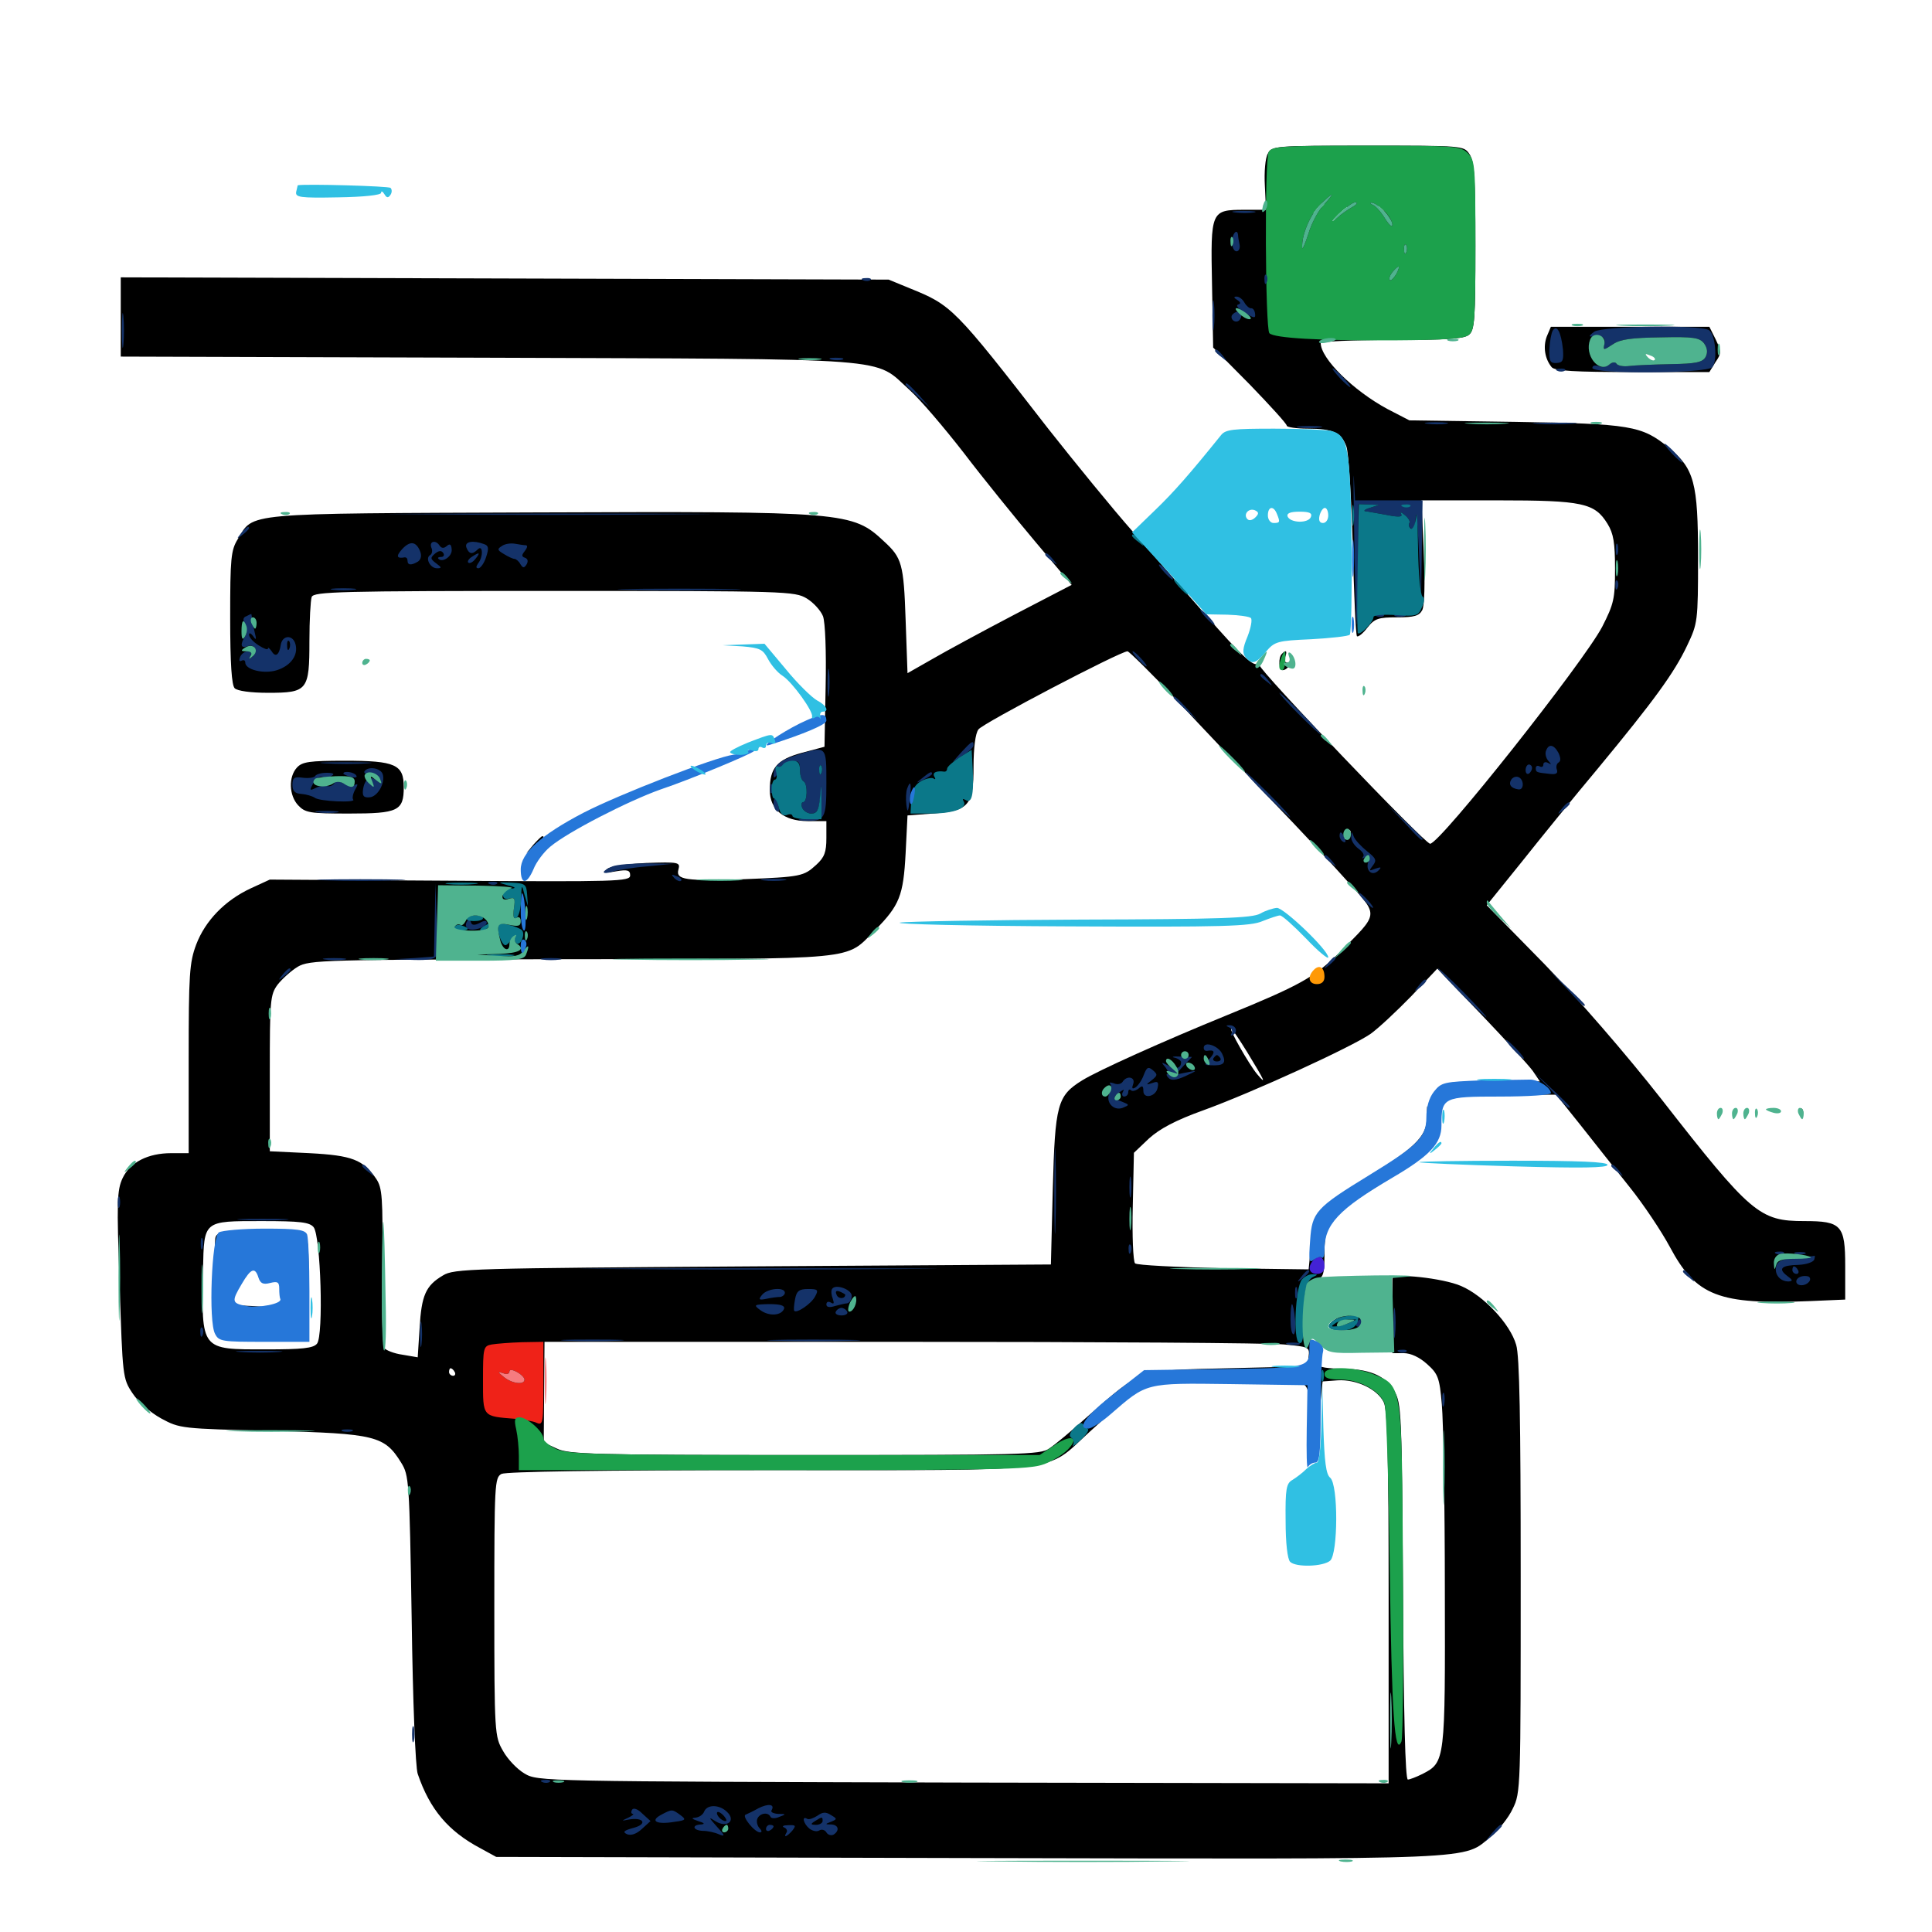 <svg xmlns="http://www.w3.org/2000/svg" viewBox="0 -1000 1000 1000">
	<path fill="#000000" d="M656.25 -920.508C654.883 -918.359 654.297 -910.742 654.688 -903.906L655.273 -891.406H644.141C626.758 -891.406 626.562 -891.016 627.344 -852.539L627.93 -820.117L647.07 -800.781C657.422 -790.039 666.016 -780.664 666.016 -779.688C666.016 -778.906 670.898 -778.125 676.953 -778.125C689.844 -778.125 694.141 -776.172 696.875 -768.945C698.047 -766.016 699.414 -742.773 700.195 -717.578C700.781 -692.578 701.758 -671.484 702.344 -670.703C702.93 -670.117 705.469 -672.07 707.812 -675.195C711.523 -679.883 713.477 -680.469 723.242 -680.469C732.031 -680.469 734.57 -681.25 736.133 -684.18C737.305 -686.328 737.695 -698.047 736.914 -714.453L735.742 -741.016H775.195C819.336 -741.016 825.391 -739.648 832.031 -728.906C835.156 -723.828 835.938 -719.141 835.938 -705.469C835.938 -690.039 835.352 -687.5 829.297 -675.586C819.531 -657.031 745.312 -563.281 740.234 -563.281C737.305 -563.281 651.367 -653.516 651.953 -655.664C652.344 -657.031 651.953 -657.422 651.172 -656.641C649.023 -654.492 642.969 -660.156 623.438 -682.422C613.477 -693.75 596.875 -712.695 586.523 -724.609C575.977 -736.523 556.25 -760.742 542.383 -778.32C493.75 -841.016 492.578 -841.992 470.898 -850.781L459.961 -855.273L261.328 -855.859L62.5 -856.445V-835.938V-815.43L252.539 -814.844C467.188 -814.062 451.758 -815.234 470.703 -798.242C476.172 -793.359 488.672 -778.711 498.828 -765.625C508.789 -752.539 525.586 -731.836 535.938 -719.531L554.688 -697.266L525 -681.836C508.594 -673.242 489.453 -662.891 482.422 -658.789L469.727 -651.562L468.75 -679.102C467.773 -708.203 466.797 -711.328 457.617 -719.727C441.211 -735.156 437.695 -735.352 277.344 -734.766C124.219 -734.18 131.445 -734.766 123.047 -720.898C119.531 -715.234 119.141 -710.938 119.141 -680.469C119.141 -656.25 119.922 -645.312 121.484 -643.75C122.852 -642.383 129.688 -641.406 138.672 -641.406C159.18 -641.406 160.156 -642.578 160.156 -668.164C160.156 -679.102 160.742 -689.258 161.328 -691.016C162.5 -693.75 175.195 -694.141 286.914 -694.141C407.617 -694.141 411.328 -693.945 417.578 -690.234C421.094 -688.086 424.805 -683.984 425.977 -681.055C427.148 -677.93 427.734 -662.695 427.344 -644.531L426.758 -613.477L415.039 -610.352C402.148 -606.836 398.438 -602.539 398.438 -591.016C398.438 -581.055 405.664 -575 417.969 -575H427.734V-566.211C427.734 -558.984 426.758 -556.25 422.461 -552.344C416.016 -546.484 414.844 -546.094 384.766 -544.922C354.883 -543.945 349.609 -544.531 351.172 -550C352.148 -553.711 351.367 -553.906 334.375 -553.32C324.023 -552.734 315.625 -551.562 314.258 -550.195C312.305 -548.242 313.477 -548.047 318.945 -549.023C324.805 -550 326.172 -549.609 326.172 -546.875C326.172 -543.75 319.336 -543.555 233.008 -544.141L139.648 -544.727L129.883 -540.234C116.406 -533.984 106.25 -523.438 101.562 -511.133C98.047 -501.758 97.656 -495.703 97.656 -451.953V-403.125H88.672C76.562 -403.125 67.383 -398.438 63.477 -390.234C60.547 -383.984 60.352 -378.125 61.914 -334.961C63.477 -287.5 63.477 -286.523 68.555 -278.906C71.484 -274.414 77.734 -268.945 83.398 -265.82C93.164 -260.547 93.75 -260.547 140.82 -259.375C194.336 -258.008 199.023 -256.836 207.617 -242.969C211.719 -236.328 211.914 -233.984 213.086 -161.914C213.672 -118.945 215.039 -85.156 216.211 -81.836C222.461 -63.477 232.031 -52.148 248.633 -43.359L256.836 -38.867L501.758 -38.281C771.289 -37.695 756.836 -37.109 771.875 -49.609C775.781 -52.93 780.859 -59.18 783.008 -63.867C787.109 -72.07 787.109 -74.805 787.109 -184.18C787.109 -265.039 786.523 -298.438 784.766 -303.906C781.641 -314.844 767.773 -329.492 756.25 -334.375C746.875 -338.477 720.898 -341.211 720.703 -338.281V-318.164V-299.609H726.562C730.273 -299.609 734.766 -297.461 738.672 -293.945C744.336 -288.867 745.117 -286.914 746.289 -273.047C747.07 -264.453 747.852 -221.289 747.852 -176.953C748.047 -88.477 748.047 -87.891 736.328 -81.836C733.203 -80.273 729.688 -78.906 728.711 -78.906C727.344 -78.906 726.562 -112.5 726.172 -176.172C725.586 -269.922 725.391 -273.438 721.68 -280.078C716.797 -288.281 708.594 -291.602 693.164 -291.602C684.961 -291.797 681.836 -292.578 680.859 -294.922C680.273 -296.68 680.078 -298.828 680.664 -299.609C681.25 -300.586 680.859 -301.758 679.688 -302.539C678.711 -303.125 677.734 -311.133 677.734 -320.117C677.734 -334.766 678.125 -336.523 681.641 -337.695C684.961 -338.672 685.547 -340.625 685.547 -351.562C685.547 -366.992 688.672 -370.898 712.891 -385.938C734.375 -399.219 744.336 -407.031 742.969 -409.18C742.383 -410.156 741.211 -414.648 740.43 -419.141L738.672 -427.539L738.477 -420.508C738.281 -411.719 731.641 -405.273 707.031 -390.234C681.445 -374.609 680.273 -373.242 678.711 -356.641L677.344 -342.969L633.203 -343.555C608.984 -344.141 588.477 -345.117 587.5 -346.094C586.523 -347.07 585.938 -360.352 586.328 -375.781L586.914 -403.32L594.727 -410.742C600.391 -415.82 608.398 -420.117 623.047 -425.391C648.828 -434.766 699.414 -458.008 709.375 -464.844C713.477 -467.773 722.852 -476.562 730.469 -484.375L743.945 -498.633L766.797 -474.805C779.297 -461.719 791.211 -448.633 793.359 -445.703L797.07 -440.234H772.656C750.586 -440.234 747.656 -439.844 744.141 -436.328C738.086 -430.273 739.453 -428.711 748.633 -431.25C753.125 -432.422 767.773 -433.594 781.25 -433.398H805.469L817.969 -417.773C824.805 -409.18 836.133 -394.727 843.359 -385.742C850.586 -376.758 859.961 -362.695 864.258 -354.688C877.93 -329.102 889.453 -324.609 936.914 -326.562L955.078 -327.344V-344.727C955.078 -365.82 953.125 -367.969 933.984 -367.969C910.742 -367.969 906.445 -371.484 859.961 -431.055C841.406 -454.688 817.188 -482.617 799.414 -500.977L769.531 -531.445L787.5 -553.711C797.266 -566.016 815.039 -587.891 827.148 -602.344C856.055 -637.305 866.602 -651.758 873.242 -665.82C878.711 -677.344 878.906 -678.125 878.906 -711.523C878.906 -750.195 876.953 -757.422 863.672 -768.359C849.805 -779.688 844.141 -780.664 784.18 -781.641L729.492 -782.422L718.164 -788.281C700.391 -797.852 683.594 -814.453 683.594 -822.461C683.594 -823.242 700.195 -824.023 720.312 -824.023C748.828 -824.023 758.008 -824.609 760.352 -826.758C763.281 -829.102 763.672 -834.766 763.672 -872.656C763.672 -908.594 763.086 -916.602 760.547 -920.312C757.617 -924.609 757.031 -924.609 708.008 -924.609C659.57 -924.609 658.203 -924.414 656.25 -920.508ZM685.547 -894.531C685.547 -894.141 683.984 -892.578 682.227 -891.211C679.102 -888.672 678.906 -888.867 681.445 -891.992C683.984 -895.117 685.547 -896.094 685.547 -894.531ZM697.266 -892.773C697.266 -892.383 694.336 -889.648 691.016 -886.328L684.57 -880.664L690.234 -887.109C695.703 -892.969 697.266 -894.336 697.266 -892.773ZM716.992 -890.039C719.531 -886.914 719.336 -886.719 716.406 -889.258C713.086 -891.797 712.109 -893.359 713.672 -893.359C714.062 -893.359 715.625 -891.797 716.992 -890.039ZM608.594 -638.086C621.289 -624.414 643.75 -600.781 658.203 -585.742C672.656 -570.703 690.625 -551.562 698.047 -543.164C713.672 -525.781 713.867 -527.539 693.359 -507.031C680.273 -494.141 673.047 -490.039 634.766 -474.414C601.758 -460.938 568.359 -445.898 560.156 -440.82C547.266 -432.812 546.094 -428.516 544.922 -384.57L543.945 -345.508L389.648 -344.531C243.359 -343.555 234.961 -343.359 229.297 -339.844C220.312 -334.57 218.164 -329.492 217.188 -312.695L216.211 -297.461L208.203 -298.828C203.906 -299.414 199.609 -301.172 198.828 -302.344C198.047 -303.516 197.461 -322.461 197.852 -344.531C198.242 -380.469 197.852 -385.156 194.727 -389.844C187.891 -399.805 182.227 -401.953 160.156 -403.125L139.648 -404.102V-444.531C139.648 -482.422 139.844 -485.156 143.75 -490.43C146.094 -493.359 150.586 -497.461 154.102 -499.609C160.156 -503.125 167.188 -503.32 295.508 -503.516C447.266 -503.711 437.109 -502.734 452.93 -518.555C465.625 -531.445 467.578 -536.328 468.75 -558.398L469.727 -577.93L482.617 -578.906C501.562 -580.273 503.906 -583.008 503.906 -603.32C503.906 -612.891 504.883 -620.508 506.445 -622.461C508.594 -625.586 579.883 -662.891 583.594 -662.891C584.375 -662.891 595.703 -651.758 608.594 -638.086ZM697.461 -566.602C695.508 -564.844 695.312 -565.039 696.484 -567.773C697.07 -569.727 698.242 -570.703 698.828 -570.117C699.414 -569.531 698.828 -567.969 697.461 -566.602ZM645.508 -455.469C654.688 -440.43 655.859 -437.891 650.586 -444.141C646.289 -449.414 635.938 -467.578 637.305 -467.578C637.695 -467.578 641.406 -462.109 645.508 -455.469ZM162.305 -364.844C166.016 -360.352 167.578 -308.594 164.062 -304.492C162.109 -302.148 156.445 -301.562 137.695 -301.562C103.711 -301.562 104.297 -300.781 105.078 -342.969C105.664 -368.359 105.078 -367.969 135.547 -367.969C155.469 -367.969 160.156 -367.383 162.305 -364.844ZM664.648 -304.102C677.539 -302.93 677.93 -302.734 677.344 -297.852L676.758 -292.773L635.547 -291.797C588.086 -290.625 591.602 -291.797 562.891 -266.797C554.688 -259.375 545.703 -251.953 542.969 -250.195C538.672 -247.07 527.93 -246.875 416.602 -246.875C307.227 -246.875 294.336 -247.266 288.281 -250.195L281.445 -253.32L281.641 -279.492L281.836 -305.469H466.602C568.164 -305.469 657.422 -304.883 664.648 -304.102ZM235.352 -289.844C235.938 -288.867 235.547 -287.891 234.57 -287.891C233.398 -287.891 232.422 -288.867 232.422 -289.844C232.422 -291.016 232.812 -291.797 233.203 -291.797C233.789 -291.797 234.766 -291.016 235.352 -289.844ZM271.484 -285.547C271.484 -286.719 269.727 -288.672 267.773 -289.648C265.039 -291.211 263.867 -291.016 262.891 -288.867C262.305 -287.305 262.695 -285.547 263.672 -284.961C264.844 -284.18 265.625 -284.766 265.625 -286.133C265.625 -287.695 266.406 -287.695 268.555 -285.938C270.508 -284.375 271.484 -284.18 271.484 -285.547ZM660.742 -288.477C661.914 -289.062 660.938 -289.453 658.203 -289.453C655.469 -289.453 654.492 -289.062 655.859 -288.477C657.031 -288.086 659.375 -288.086 660.742 -288.477ZM670.508 -288.477C671.68 -289.062 670.703 -289.453 667.969 -289.453C665.234 -289.453 664.258 -289.062 665.625 -288.477C666.797 -288.086 669.141 -288.086 670.508 -288.477ZM674.023 -283.984C677.148 -282.227 677.734 -279.492 677.93 -267.773C678.125 -256.445 678.516 -255.078 679.688 -260.547C680.469 -264.258 681.445 -266.016 681.641 -264.453C682.031 -262.891 682.812 -266.797 683.398 -273.242L684.57 -284.961L692.383 -285.547C701.953 -286.133 712.891 -281.055 716.211 -274.219C718.164 -270.508 718.75 -246.094 718.75 -173.047V-76.953L498.633 -77.344C280.273 -77.93 278.32 -77.93 271.484 -82.031C267.773 -84.18 262.695 -89.453 260.352 -93.75C256.055 -101.172 255.859 -102.734 255.859 -168.164C255.859 -232.227 256.055 -235.156 259.57 -237.109C262.109 -238.281 309.375 -239.062 398.828 -239.062C554.102 -239.062 540.43 -237.5 563.672 -258.594C594.141 -286.328 593.164 -285.938 635.352 -285.938C655.664 -285.938 671.68 -285.156 674.023 -283.984ZM119.727 -362.695C112.5 -361.914 111.328 -361.328 111.328 -357.422C111.328 -354.883 110.938 -347.266 110.352 -340.43C109.57 -329.688 109.766 -329.102 111.328 -335.742C112.305 -340.039 113.086 -347.266 113.086 -351.953L113.281 -360.156L132.422 -360.547H155.273C158.398 -360.156 158.594 -360.547 156.25 -362.109C153.516 -363.867 136.914 -364.258 119.727 -362.695ZM157.812 -341.211C158.789 -309.375 159.375 -306.25 159.766 -332.422C159.961 -346.484 159.57 -358.203 158.789 -358.203C157.812 -358.203 157.422 -350.586 157.812 -341.211ZM126.758 -343.164C124.219 -340.039 124.414 -339.844 127.539 -342.383C129.297 -343.75 130.859 -345.312 130.859 -345.703C130.859 -347.266 129.297 -346.289 126.758 -343.164ZM146.094 -331.445C147.07 -327.344 147.461 -326.953 148.047 -329.688C148.438 -331.641 148.047 -333.984 146.875 -335.156C145.703 -336.328 145.508 -335.156 146.094 -331.445ZM111.719 -317.188C111.719 -311.328 112.305 -308.398 112.695 -310.938C113.477 -314.648 114.062 -315.039 116.406 -313.086C118.75 -311.133 118.75 -310.352 116.797 -309.18C115.43 -308.203 120.898 -307.617 129.883 -307.617C142.969 -307.617 144.727 -308.008 140.625 -309.766C135.742 -311.914 135.742 -311.914 140.234 -312.695C142.578 -313.281 144.531 -314.844 144.531 -316.602C144.531 -318.359 143.359 -319.141 141.602 -318.359C140.039 -317.773 138.672 -318.164 138.672 -319.141C138.672 -320.312 140.625 -321.094 142.969 -321.094C145.312 -321.094 146.68 -321.484 146.094 -322.07C145.508 -322.656 138.281 -323.633 130.078 -324.023C119.531 -324.609 115.234 -324.023 115.039 -322.461C115.039 -321.094 114.258 -321.875 113.281 -324.023C112.109 -326.758 111.719 -324.805 111.719 -317.188ZM800.586 -825.781C798.633 -820.508 799.609 -814.258 803.125 -809.961C804.688 -808.008 815.43 -807.422 844.922 -807.422H884.766L887.891 -812.5C891.016 -816.992 891.016 -817.969 888.086 -824.219L884.766 -830.859H843.75H802.734ZM849.023 -820.117C848.633 -819.141 847.266 -818.164 846.094 -818.359C844.727 -818.555 841.992 -818.75 839.648 -818.945C833.398 -819.336 836.719 -822.07 843.555 -822.07C846.875 -822.07 849.414 -821.289 849.023 -820.117ZM863.281 -819.922C863.281 -818.555 865.234 -817.188 867.578 -816.602C873.828 -814.844 871.484 -813.867 860.156 -812.695C852.344 -812.109 850.195 -812.5 850.195 -814.648C850.195 -816.406 851.562 -817.188 853.711 -816.602C855.469 -816.016 858.203 -816.406 859.57 -817.383C861.523 -818.555 861.133 -819.141 858.008 -819.141C855.469 -819.141 853.516 -819.922 853.516 -820.898C853.516 -821.875 855.664 -822.461 858.398 -822.266C861.133 -822.266 863.281 -821.094 863.281 -819.922ZM877.344 -818.75C879.102 -820.508 878.711 -821.094 875 -821.094C871.289 -821.094 870.898 -820.508 872.656 -818.75C874.414 -816.992 875.586 -816.992 877.344 -818.75ZM881.836 -815.43C883.984 -818.555 882.031 -819.141 879.297 -816.016C877.93 -814.453 877.734 -813.281 878.711 -813.281C879.688 -813.281 881.25 -814.258 881.836 -815.43ZM842.773 -815.039C842.188 -816.211 840.039 -816.797 837.891 -816.602C833.203 -816.211 834.961 -813.281 840.039 -813.281C842.188 -813.281 843.555 -814.062 842.773 -815.039ZM663.477 -661.523C661.523 -659.57 661.914 -653.125 663.867 -653.125C665.039 -653.125 666.406 -654.102 666.992 -655.078C667.578 -656.25 667.383 -657.031 666.211 -657.031C665.039 -657.031 664.648 -658.398 665.234 -659.961C666.406 -663.086 665.625 -663.867 663.477 -661.523ZM153.711 -602.734C149.219 -597.852 149.609 -588.281 154.297 -583.203C158.008 -579.297 160.156 -578.906 180.664 -578.906C206.055 -578.906 208.984 -580.273 208.984 -592.578C208.984 -604.297 204.688 -606.25 178.516 -606.25C159.961 -606.25 156.445 -605.664 153.711 -602.734ZM276.172 -562.891L272.461 -558.398L276.953 -562.109C281.055 -565.625 282.227 -567.188 280.664 -567.188C280.273 -567.188 278.32 -565.234 276.172 -562.891ZM284.961 -563.867C282.422 -560.742 282.617 -560.547 285.742 -563.086C287.5 -564.453 289.062 -566.016 289.062 -566.406C289.062 -567.969 287.5 -566.992 284.961 -563.867ZM931.836 -423.438C931.836 -421.289 932.422 -420.703 933.008 -422.266C933.594 -423.633 933.398 -425.391 932.812 -425.977C932.227 -426.758 931.641 -425.586 931.836 -423.438ZM693.555 -318.555C685.742 -314.648 686.133 -311.328 694.727 -311.328C705.078 -311.328 708.398 -313.672 704.102 -317.969C700.195 -321.68 699.609 -321.68 693.555 -318.555Z"/>
	<path fill="#ff9906" d="M680.078 -498.047C676.562 -494.531 677.344 -490.625 681.641 -490.625C684.18 -490.625 685.547 -491.992 685.547 -494.336C685.547 -499.219 683.008 -500.977 680.078 -498.047Z"/>
	<path fill="#ef2218" d="M254.492 -304.102C250.195 -303.32 250 -302.344 250 -285.742C250 -266.406 249.609 -266.992 266.602 -265.625C270.898 -265.234 275.977 -264.453 277.93 -263.477C281.055 -262.109 281.25 -263.867 281.25 -283.789V-305.469L270.117 -305.273C263.867 -305.078 256.836 -304.492 254.492 -304.102ZM271.484 -285.938C271.484 -283.008 265.039 -283.789 260.742 -287.305C257.617 -289.844 257.422 -290.234 260.352 -289.258C262.109 -288.477 263.672 -288.867 263.672 -290.039C263.672 -291.211 265.039 -291.211 267.578 -289.844C269.727 -288.672 271.484 -286.914 271.484 -285.938Z"/>
	<path fill="#1ca14c" d="M656.641 -921.289C654.492 -916.992 654.883 -829.688 657.031 -827.539C659.375 -825 682.812 -823.633 720.898 -823.828C748.633 -824.023 758.008 -824.609 760.352 -826.758C763.281 -829.102 763.672 -834.766 763.672 -873.047C763.672 -914.258 763.477 -916.992 759.766 -920.703C756.055 -924.414 753.32 -924.609 707.031 -924.609C662.695 -924.609 658.203 -924.219 656.641 -921.289ZM685.156 -893.945C682.227 -890.82 678.711 -884.18 677.148 -878.711C675.391 -873.438 674.023 -870.312 674.023 -871.875C673.633 -878.125 677.93 -888.477 683.008 -893.75C685.938 -896.68 688.672 -899.219 689.258 -899.219C689.648 -899.219 687.891 -896.875 685.156 -893.945ZM700.195 -892.969C698.047 -891.797 694.141 -889.062 691.406 -886.719C688.672 -884.57 689.258 -885.547 692.773 -889.062C696.289 -892.383 700.195 -895.312 701.562 -895.312C702.93 -895.312 702.344 -894.141 700.195 -892.969ZM716.211 -891.016C718.75 -888.672 720.703 -885.352 720.703 -883.789C720.703 -882.031 719.141 -883.398 716.992 -886.719C714.844 -890.234 712.109 -893.359 710.547 -893.945C709.18 -894.531 708.789 -895.117 709.766 -895.117C710.938 -895.312 713.672 -893.359 716.211 -891.016ZM727.93 -869.531C727.344 -867.969 726.758 -868.555 726.758 -870.703C726.562 -872.852 727.148 -874.023 727.734 -873.242C728.32 -872.656 728.516 -870.898 727.93 -869.531ZM722.656 -858.008C721.289 -855.859 719.922 -854.492 719.336 -855.078C718.75 -855.664 719.336 -857.422 720.703 -859.18C724.219 -863.281 725.195 -862.891 722.656 -858.008ZM663.281 -659.766C661.719 -655.664 661.719 -653.125 663.672 -653.125C664.453 -653.125 665.234 -655.273 665.234 -658.008C665.625 -663.672 665.039 -664.258 663.281 -659.766ZM685.547 -288.867C685.547 -286.719 687.695 -285.938 693.945 -285.938C703.516 -285.938 714.062 -280.273 716.602 -273.633C717.578 -271.289 718.75 -232.812 719.336 -188.281C720.312 -113.477 721.875 -90.039 725.391 -98.633C726.172 -100.391 726.562 -140.43 726.172 -187.5C725.586 -284.375 725.781 -282.617 710.938 -288.672C700.586 -292.773 685.547 -292.969 685.547 -288.867ZM267.188 -260.156C267.969 -256.641 268.555 -250.391 268.555 -246.484V-239.062H401.367C525.977 -239.062 534.57 -239.453 541.992 -242.773C546.289 -244.727 551.367 -248.047 553.32 -250.391C558.789 -256.445 553.906 -257.617 545.508 -251.758L538.086 -246.875H416.406C308.203 -246.875 293.75 -247.266 287.891 -250C284.18 -251.758 281.25 -254.297 281.25 -255.469C281.25 -258.984 272.852 -266.406 268.945 -266.406C266.406 -266.406 266.016 -265.234 267.188 -260.156Z"/>
	<path fill="#143269" d="M639.258 -890.039C636.133 -890.43 638.281 -890.82 643.555 -890.82C649.023 -890.82 651.367 -890.43 649.023 -890.039C646.484 -889.648 642.188 -889.648 639.258 -890.039ZM637.695 -874.805C637.695 -872.07 638.672 -869.922 640.039 -869.922C641.211 -869.922 641.992 -871.484 641.602 -873.438C641.211 -875.195 640.82 -877.344 640.82 -878.32C640.43 -882.031 637.695 -879.102 637.695 -874.805ZM654.492 -855.078C654.492 -852.93 655.078 -852.344 655.664 -853.906C656.25 -855.273 656.055 -857.031 655.469 -857.617C654.883 -858.398 654.297 -857.227 654.492 -855.078ZM446.875 -854.883C445.312 -855.469 445.898 -856.055 448.047 -856.055C450.195 -856.25 451.367 -855.664 450.586 -855.078C450 -854.492 448.242 -854.297 446.875 -854.883ZM627.539 -836.719C627.539 -829.688 627.93 -826.953 628.32 -830.469C628.711 -833.789 628.711 -839.648 628.32 -843.164C627.93 -846.484 627.539 -843.75 627.539 -836.719ZM640.43 -844.727C642.188 -843.555 642.383 -842.773 640.82 -842.383C639.453 -841.797 641.211 -840.039 644.336 -838.086C649.219 -835.156 650 -835.156 649.609 -837.695C649.414 -839.453 648.438 -840.625 647.461 -840.43C646.68 -840.43 645.117 -841.602 644.141 -843.359C643.164 -845.117 641.406 -846.484 640.039 -846.484C638.477 -846.484 638.477 -845.898 640.43 -844.727ZM63.086 -828.906C63.086 -820.898 63.477 -817.578 63.867 -821.68C64.258 -825.586 64.258 -832.227 63.867 -836.328C63.477 -840.234 63.086 -836.914 63.086 -828.906ZM637.695 -836.914C636.523 -834.766 639.453 -832.422 641.406 -834.18C643.164 -835.938 642.773 -838.672 640.82 -838.672C639.648 -838.672 638.477 -837.891 637.695 -836.914ZM803.711 -828.906C802.93 -827.539 802.148 -823.242 801.953 -819.141C801.758 -813.086 802.344 -811.914 805.664 -812.109C808.984 -812.305 809.375 -813.477 808.984 -819.141C808.008 -828.125 805.859 -832.227 803.711 -828.906ZM825.195 -828.32C821.875 -825.781 822.07 -825.586 826.367 -825.781C829.883 -825.977 830.859 -825.195 830.469 -822.266C829.688 -818.555 829.883 -818.555 834.961 -821.875C838.672 -824.414 844.727 -825.195 859.766 -825.391C876.758 -825.781 879.688 -825.195 882.031 -822.266C883.789 -819.727 883.984 -817.578 882.812 -815.234C881.25 -812.5 877.93 -811.719 864.844 -811.523C855.859 -811.328 846.289 -810.938 843.164 -810.547C840.234 -810.156 837.305 -810.742 836.719 -811.719C836.133 -812.695 834.57 -812.695 833.008 -811.328C831.641 -810.156 829.102 -809.766 827.344 -810.547C825.586 -811.133 824.219 -810.742 824.219 -809.57C824.219 -806.25 883.594 -806.641 886.328 -809.961C889.062 -813.477 887.891 -826.953 884.57 -829.102C880.078 -832.031 829.492 -831.25 825.195 -828.32ZM628.906 -818.359C628.906 -817.969 630.469 -816.406 632.422 -815.039C635.352 -812.5 635.547 -812.695 633.008 -815.82C630.469 -818.945 628.906 -819.922 628.906 -818.359ZM430.273 -813.867C428.32 -814.453 429.492 -814.844 432.617 -814.844C435.938 -814.844 437.305 -814.453 436.133 -813.867C434.766 -813.477 432.031 -813.477 430.273 -813.867ZM693.359 -804.492C695.898 -801.758 698.438 -799.609 698.828 -799.609C699.414 -799.609 697.852 -801.758 695.312 -804.492C692.773 -807.227 690.234 -809.375 689.844 -809.375C689.258 -809.375 690.82 -807.227 693.359 -804.492ZM806.25 -808.008C804.688 -808.594 805.273 -809.18 807.422 -809.18C809.57 -809.375 810.742 -808.789 809.961 -808.203C809.375 -807.617 807.617 -807.422 806.25 -808.008ZM468.75 -800.977C468.75 -800.586 471.68 -797.852 475.195 -794.531L481.445 -788.867L475.781 -795.312C470.312 -801.172 468.75 -802.539 468.75 -800.977ZM738.867 -780.664C735.742 -781.055 737.891 -781.445 743.164 -781.445C748.633 -781.445 750.977 -781.055 748.633 -780.664C746.094 -780.273 741.797 -780.273 738.867 -780.664ZM795.508 -780.664C790.234 -781.055 794.531 -781.25 804.688 -781.25C814.844 -781.25 819.141 -781.055 814.062 -780.664C808.789 -780.273 800.586 -780.273 795.508 -780.664ZM672.461 -778.711C669.336 -779.102 671.875 -779.492 677.734 -779.492C683.594 -779.492 686.133 -779.102 683.203 -778.711C680.078 -778.32 675.391 -778.32 672.461 -778.711ZM865.234 -765.43C867.773 -762.695 870.312 -760.547 870.703 -760.547C871.289 -760.547 869.727 -762.695 867.188 -765.43C864.648 -768.164 862.109 -770.312 861.719 -770.312C861.133 -770.312 862.695 -768.164 865.234 -765.43ZM700.977 -720.508C701.367 -696.875 701.953 -677.148 702.344 -676.758C702.734 -676.367 703.125 -690.039 703.125 -707.422V-739.062L708.594 -738.867L713.867 -738.672L708.984 -737.109C706.25 -736.328 705.469 -735.352 707.031 -735.352C708.594 -735.156 713.672 -734.18 718.164 -733.398C724.023 -732.227 726.172 -732.422 725.195 -733.984C724.414 -735.156 725.391 -734.961 727.148 -733.398C728.906 -732.031 730.078 -730.078 729.492 -729.297C728.906 -728.32 729.297 -727.148 730.469 -726.367C731.641 -725.586 732.617 -728.125 732.812 -732.617C733.008 -736.719 733.789 -729.102 734.375 -715.625L735.547 -691.211L735.938 -716.211L736.328 -741.016H718.75H701.367L700.781 -752.344C700.391 -758.398 700.586 -744.141 700.977 -720.508ZM729.883 -737.891C730.664 -738.477 729.492 -739.062 727.344 -738.867C725.195 -738.867 724.609 -738.281 726.172 -737.695C727.539 -737.109 729.297 -737.305 729.883 -737.891ZM217.383 -733.789C180.078 -733.984 210.156 -734.18 284.18 -734.18C358.398 -734.18 388.867 -733.984 352.148 -733.789C315.43 -733.398 254.883 -733.398 217.383 -733.789ZM124.805 -724.023C122.266 -720.898 122.461 -720.703 125.586 -723.242C127.344 -724.609 128.906 -726.172 128.906 -726.562C128.906 -728.125 127.344 -727.148 124.805 -724.023ZM208.008 -715.625C204.883 -712.109 205.273 -710.742 209.57 -711.523C210.352 -711.523 210.938 -710.938 210.938 -709.766C210.938 -707.422 212.891 -707.227 216.406 -709.375C217.969 -710.547 218.359 -712.5 217.383 -714.844C215.234 -719.922 212.109 -720.117 208.008 -715.625ZM223.242 -716.602C224.023 -715.039 223.633 -713.281 222.656 -712.695C219.922 -711.133 222.656 -705.859 226.172 -705.859C228.711 -705.859 228.711 -706.25 225.781 -708.398C222.656 -710.742 222.656 -711.328 225.195 -713.477C227.148 -715.039 228.516 -715.234 229.492 -713.672C230.078 -712.695 229.688 -711.719 228.32 -711.719C226.953 -711.719 226.367 -711.328 226.953 -710.742C229.102 -708.594 234.18 -712.109 233.789 -715.625C233.594 -718.359 232.812 -718.75 231.25 -717.383C229.688 -716.016 228.516 -716.211 227.539 -717.578C225.586 -720.703 222.07 -719.922 223.242 -716.602ZM241.406 -716.602C242.773 -713.086 244.531 -712.891 247.266 -715.625C250 -718.359 250.195 -711.719 247.461 -708.398C246.289 -706.641 246.289 -705.859 247.656 -705.859C248.633 -705.859 250.586 -708.398 251.562 -711.523C253.125 -716.211 252.93 -717.578 250.586 -718.359C244.922 -720.508 240.234 -719.727 241.406 -716.602ZM259.766 -717.383C257.227 -715.82 257.422 -715.234 260.742 -713.281C262.891 -711.914 265.43 -710.742 266.211 -710.742C266.992 -710.742 268.555 -709.57 269.336 -708.008C270.703 -705.859 271.289 -705.859 272.656 -708.008C273.438 -709.57 273.242 -710.742 271.68 -711.328C269.922 -711.914 269.922 -712.695 271.68 -714.844C272.852 -716.406 273.242 -717.578 272.266 -717.773C271.289 -717.773 268.75 -718.164 266.602 -718.555C264.453 -718.945 261.328 -718.555 259.766 -717.383ZM836.328 -715.625C836.328 -712.891 836.719 -711.914 837.305 -713.281C837.695 -714.453 837.695 -716.797 837.305 -718.164C836.719 -719.336 836.328 -718.359 836.328 -715.625ZM244.141 -711.719C242.578 -710.742 241.797 -709.375 242.383 -708.789C243.164 -708.203 244.727 -708.984 246.094 -710.742C248.828 -714.062 248.242 -714.453 244.141 -711.719ZM541.016 -712.891C541.016 -712.5 542.578 -710.938 544.531 -709.57C547.461 -707.031 547.656 -707.227 545.117 -710.352C542.578 -713.477 541.016 -714.453 541.016 -712.891ZM602.539 -703.906C604.492 -701.758 606.445 -700 607.031 -700C607.617 -700 606.445 -701.758 604.492 -703.906C602.539 -706.055 600.586 -707.812 600 -707.812C599.414 -707.812 600.586 -706.055 602.539 -703.906ZM836.133 -696.875C836.133 -694.727 836.719 -694.141 837.305 -695.703C837.891 -697.07 837.695 -698.828 837.109 -699.414C836.523 -700.195 835.938 -699.023 836.133 -696.875ZM172.461 -694.727C169.336 -695.117 171.875 -695.508 177.734 -695.508C183.594 -695.508 186.133 -695.117 183.203 -694.727C180.078 -694.336 175.391 -694.336 172.461 -694.727ZM325.781 -694.727C311.523 -694.922 323.047 -695.312 351.562 -695.312C380.078 -695.312 391.602 -694.922 377.539 -694.727C363.281 -694.336 339.844 -694.336 325.781 -694.727ZM624.023 -680.469C625.977 -678.32 627.93 -676.562 628.516 -676.562C629.102 -676.562 627.93 -678.32 625.977 -680.469C624.023 -682.617 622.07 -684.375 621.484 -684.375C620.898 -684.375 622.07 -682.617 624.023 -680.469ZM127.539 -681.055C125.781 -680.469 125.586 -679.102 126.758 -676.758C127.93 -674.805 127.93 -672.266 126.758 -670.508C124.219 -666.406 124.609 -664.258 127.93 -665.43C131.641 -666.992 133.789 -663.086 130.859 -660.352C128.906 -658.594 128.711 -658.594 129.688 -660.547C130.469 -661.914 129.883 -662.891 128.32 -662.891C126.758 -662.891 124.805 -661.523 124.219 -659.766C123.633 -658.203 123.828 -657.422 125 -658.008C126.172 -658.594 126.953 -658.203 126.953 -657.031C126.953 -653.32 136.719 -650.977 143.359 -653.125C150.586 -655.469 154.492 -660.938 152.93 -666.602C151.562 -671.68 146.094 -671.289 145.312 -666.211C144.531 -660.938 142.578 -659.57 140.625 -662.891C139.453 -664.453 138.672 -665.234 138.672 -664.258C138.672 -663.477 136.523 -664.258 133.789 -666.016C131.055 -667.773 128.906 -670.117 128.906 -671.484C128.906 -672.656 129.883 -672.266 131.055 -670.703C132.617 -668.359 132.812 -668.945 131.836 -672.656C131.25 -675.391 130.469 -678.711 130.469 -680.078C130.273 -681.25 130.078 -682.422 130.078 -682.227C129.883 -682.227 128.711 -681.641 127.539 -681.055ZM149.805 -664.453C149.219 -662.891 148.633 -663.477 148.633 -665.625C148.438 -667.773 149.023 -668.945 149.609 -668.164C150.195 -667.578 150.391 -665.82 149.805 -664.453ZM148.438 -658.984C148.438 -660.156 148.047 -660.938 147.656 -660.938C147.07 -660.938 146.094 -660.156 145.508 -658.984C144.922 -658.008 145.312 -657.031 146.289 -657.031C147.461 -657.031 148.438 -658.008 148.438 -658.984ZM139.648 -655.469C140.234 -656.055 139.258 -657.227 137.305 -657.812C134.57 -658.984 134.375 -658.789 136.133 -656.836C137.5 -655.469 139.062 -654.883 139.648 -655.469ZM712.5 -681.055C710.938 -681.641 711.523 -682.227 713.672 -682.227C715.82 -682.422 716.992 -681.836 716.211 -681.25C715.625 -680.664 713.867 -680.469 712.5 -681.055ZM722.266 -681.055C720.898 -681.641 721.875 -682.031 724.609 -682.031C727.344 -682.031 728.32 -681.641 727.148 -681.055C725.781 -680.664 723.438 -680.664 722.266 -681.055ZM588.867 -658.984C590.82 -656.836 592.773 -655.078 593.359 -655.078C593.945 -655.078 592.773 -656.836 590.82 -658.984C588.867 -661.133 586.914 -662.891 586.328 -662.891C585.742 -662.891 586.914 -661.133 588.867 -658.984ZM428.32 -646.289C428.32 -639.844 428.711 -637.5 429.102 -641.016C429.492 -644.531 429.492 -649.805 429.102 -652.734C428.711 -655.664 428.32 -652.734 428.32 -646.289ZM652.344 -650.391C652.344 -650 653.906 -648.438 655.859 -647.07C658.789 -644.531 658.984 -644.727 656.445 -647.852C653.906 -650.977 652.344 -651.953 652.344 -650.391ZM671.875 -630.664C677.734 -624.805 683.008 -619.922 683.398 -619.922C683.984 -619.922 679.688 -624.805 673.828 -630.664C667.969 -636.523 662.695 -641.406 662.305 -641.406C661.719 -641.406 666.016 -636.523 671.875 -630.664ZM607.422 -638.867C607.422 -638.477 610.352 -635.742 613.867 -632.422L620.117 -626.758L614.453 -633.203C608.984 -639.062 607.422 -640.43 607.422 -638.867ZM497.852 -610.938L493.164 -605.664L498.633 -609.18C501.562 -610.938 503.906 -613.281 503.906 -614.258C503.906 -616.992 502.93 -616.406 497.852 -610.938ZM800.195 -611.328C799.609 -609.961 800.195 -607.617 801.367 -606.25C803.125 -604.297 803.125 -604.102 801.367 -605.078C800 -605.859 798.828 -605.469 798.828 -604.297C798.828 -603.125 798.047 -602.734 796.875 -603.32C795.898 -603.906 794.922 -603.516 794.922 -602.539C794.922 -600.195 795.117 -600.195 802.344 -599.414C805.469 -599.023 806.445 -599.805 805.859 -601.562C805.273 -602.93 805.664 -604.688 806.641 -605.273C808.008 -606.055 807.812 -607.812 806.641 -610.352C804.297 -614.648 801.562 -615.234 800.195 -611.328ZM412.305 -609.18C403.516 -606.445 400.391 -603.711 400.391 -598.438C400.391 -596.875 401.562 -597.656 402.93 -600.391C404.297 -603.125 407.422 -605.469 409.766 -605.859C413.281 -606.445 414.062 -605.664 414.062 -601.562C414.062 -598.828 414.844 -596.094 416.016 -595.508C418.164 -594.141 417.969 -584.766 415.625 -584.766C414.844 -584.766 414.648 -583.398 415.234 -581.836C416.016 -580.273 417.969 -578.906 419.922 -578.906C422.656 -578.906 423.828 -580.664 424.414 -586.328L425.195 -593.555L425 -585.742C424.805 -578.32 424.414 -577.93 417.969 -576.758C412.305 -575.781 411.914 -575.391 416.406 -575.195C426.953 -574.805 427.734 -575.977 427.734 -594.727C427.734 -614.258 427.93 -614.062 412.305 -609.18ZM425.195 -600C424.609 -598.438 424.023 -599.023 424.023 -601.172C423.828 -603.32 424.414 -604.492 425 -603.711C425.586 -603.125 425.781 -601.367 425.195 -600ZM168.555 -604.883C162.305 -605.273 166.992 -605.469 178.711 -605.469C190.625 -605.469 195.703 -605.273 190.039 -604.883C184.375 -604.492 174.805 -604.492 168.555 -604.883ZM789.648 -601.367C789.648 -599.805 790.43 -599.023 791.406 -599.609C792.188 -600.195 792.969 -601.367 792.969 -602.539C792.969 -603.516 792.188 -604.297 791.406 -604.297C790.43 -604.297 789.648 -602.93 789.648 -601.367ZM188.672 -600.781C188.086 -599.805 189.453 -599.219 191.797 -599.219C194.141 -599.414 196.289 -598.047 196.875 -596.484C197.656 -594.141 197.266 -593.945 195.117 -595.898C191.602 -598.828 188.672 -596.875 187.891 -591.211C187.5 -587.891 188.281 -587.109 191.211 -587.305C195.508 -587.5 199.609 -594.922 198.047 -599.414C196.875 -602.539 190.43 -603.516 188.672 -600.781ZM192.773 -592.188C193.359 -593.555 193.164 -595.312 192.578 -595.898C191.992 -596.68 191.406 -595.508 191.602 -593.359C191.602 -591.211 192.188 -590.625 192.773 -592.188ZM163.086 -598.242C162.5 -597.461 159.57 -597.07 156.641 -597.461C152.344 -598.047 151.367 -597.461 151.367 -593.75C151.367 -590.625 152.539 -589.258 156.055 -589.062C158.594 -588.867 161.719 -587.891 162.891 -587.109C165.234 -585.156 184.57 -584.375 182.812 -586.133C182.227 -586.719 182.617 -589.062 183.789 -591.211C185.352 -593.945 185.352 -594.531 183.789 -593.75C182.617 -592.969 180.078 -593.359 177.93 -594.531C175.195 -595.898 173.633 -595.898 172.852 -594.336C172.07 -593.359 170.508 -592.773 169.336 -593.164C167.969 -593.555 165.43 -593.164 163.477 -592.188C160.156 -590.625 160.156 -590.82 162.109 -594.531C163.281 -596.875 165.43 -598.242 166.797 -597.852C168.164 -597.266 170.508 -597.461 171.68 -598.438C173.438 -599.414 172.461 -600 169.141 -600C166.211 -600 163.477 -599.219 163.086 -598.242ZM177.734 -599.609C177.734 -601.172 183.398 -600.391 184.375 -598.633C185.156 -597.656 183.789 -597.266 181.641 -597.852C179.492 -598.438 177.734 -599.219 177.734 -599.609ZM477.344 -597.266C473.828 -594.531 473.828 -594.336 478.125 -596.484C480.469 -597.656 482.422 -599.023 482.422 -599.414C482.422 -600.977 481.445 -600.586 477.344 -597.266ZM655.273 -588.672C661.719 -582.227 667.383 -576.953 667.773 -576.953C668.359 -576.953 663.672 -582.227 657.227 -588.672C650.781 -595.117 645.117 -600.391 644.727 -600.391C644.141 -600.391 648.828 -595.117 655.273 -588.672ZM782.227 -596.484C780.664 -593.945 782.031 -591.992 785.938 -591.406C789.062 -591.016 788.867 -596.875 785.742 -597.852C784.57 -598.242 783.008 -597.656 782.227 -596.484ZM398.633 -591.406C398.633 -589.258 399.219 -588.672 399.805 -590.234C400.391 -591.602 400.195 -593.359 399.609 -593.945C399.023 -594.727 398.438 -593.555 398.633 -591.406ZM469.531 -591.797C468.945 -590.234 468.75 -586.523 469.141 -583.398C469.727 -578.906 470.117 -579.492 470.898 -586.328C471.875 -594.727 471.289 -596.68 469.531 -591.797ZM400.391 -583.984C400.391 -582.422 401.172 -580.664 402.148 -580.078C403.125 -579.297 403.516 -580.664 402.93 -582.812C401.758 -587.305 400.391 -587.891 400.391 -583.984ZM808.398 -581.445C805.859 -578.32 806.055 -578.125 809.18 -580.664C810.938 -582.031 812.5 -583.594 812.5 -583.984C812.5 -585.547 810.938 -584.57 808.398 -581.445ZM726.562 -574.609C734.57 -565.82 736.328 -564.258 736.328 -565.82C736.328 -566.211 732.227 -570.312 727.148 -575L717.773 -583.789ZM164.648 -579.492C161.523 -579.883 163.672 -580.273 168.945 -580.273C174.414 -580.273 176.758 -579.883 174.414 -579.492C171.875 -579.102 167.578 -579.102 164.648 -579.492ZM693.359 -567.383C693.359 -566.211 694.141 -564.844 695.312 -564.258C696.484 -563.672 696.68 -564.453 696.094 -566.016C694.727 -569.531 693.359 -570.117 693.359 -567.383ZM699.414 -566.797C699.219 -565.039 700.977 -562.305 703.125 -560.742C705.273 -559.18 706.445 -557.422 705.469 -556.445C704.688 -555.469 705.273 -555.469 706.836 -556.445C708.789 -557.617 709.18 -556.836 708.203 -553.906C706.641 -549.219 710.352 -546.289 713.477 -549.414C715.234 -551.172 714.844 -551.367 711.914 -550.391C708.594 -549.023 708.398 -549.219 710.547 -551.953C712.695 -554.688 712.305 -555.664 707.617 -559.375C704.688 -561.719 701.562 -565.039 700.781 -566.797C699.609 -569.922 699.414 -569.922 699.414 -566.797ZM685.547 -556.641C685.547 -556.25 687.109 -554.688 689.062 -553.32C691.992 -550.781 692.188 -550.977 689.648 -554.102C687.109 -557.227 685.547 -558.203 685.547 -556.641ZM316.992 -551.562C314.453 -550.586 312.5 -549.219 312.5 -548.633C312.5 -547.852 314.453 -548.047 316.992 -548.828C319.336 -549.609 327.539 -550.977 334.961 -551.562L348.633 -552.93L334.961 -553.125C327.539 -553.125 319.336 -552.539 316.992 -551.562ZM349.023 -545.508C347.266 -547.461 347.461 -547.656 350.195 -546.484C352.148 -545.898 353.125 -544.727 352.539 -544.141C351.953 -543.555 350.391 -544.141 349.023 -545.508ZM168.555 -544.336C158.008 -544.531 166.211 -544.922 186.523 -544.922C207.031 -544.922 215.625 -544.531 205.664 -544.336C195.703 -543.945 179.102 -543.945 168.555 -544.336ZM395.117 -544.336C391.992 -544.727 394.531 -545.117 400.391 -545.117C406.25 -545.117 408.789 -544.727 405.859 -544.336C402.734 -543.945 398.047 -543.945 395.117 -544.336ZM253.516 -542.383C251.953 -542.969 252.539 -543.555 254.688 -543.555C256.836 -543.75 258.008 -543.164 257.227 -542.578C256.641 -541.992 254.883 -541.797 253.516 -542.383ZM225 -523.828L224.609 -504.883L214.453 -504.102L204.102 -503.516L214.453 -503.125C221.484 -502.93 225 -503.516 225.781 -505.273C226.367 -506.836 226.367 -515.82 225.977 -525.391L225.391 -542.773ZM706.055 -533.984C708.008 -531.836 709.961 -530.078 710.547 -530.078C711.133 -530.078 709.961 -531.836 708.008 -533.984C706.055 -536.133 704.102 -537.891 703.516 -537.891C702.93 -537.891 704.102 -536.133 706.055 -533.984ZM241.602 -522.852C240.82 -521.484 241.016 -520.117 242.188 -519.336C244.727 -517.773 251.953 -520.117 251.953 -522.461C251.953 -523.633 250.586 -523.633 248.242 -522.266C245.508 -520.898 244.141 -521.094 243.75 -522.656C243.164 -524.414 242.578 -524.414 241.602 -522.852ZM168.555 -503.32C165.43 -503.711 167.578 -504.102 172.852 -504.102C178.32 -504.102 180.664 -503.711 178.32 -503.32C175.781 -502.93 171.484 -502.93 168.555 -503.32ZM280.859 -503.32C278.32 -503.711 280.273 -504.102 285.156 -504.102C290.039 -504.102 291.992 -503.711 289.648 -503.32C287.109 -502.93 283.203 -502.93 280.859 -503.32ZM687.305 -501.367C684.766 -498.242 684.961 -498.047 688.086 -500.586C691.211 -503.125 692.188 -504.688 690.625 -504.688C690.234 -504.688 688.672 -503.125 687.305 -501.367ZM146.289 -495.508C143.75 -492.383 143.945 -492.188 147.07 -494.727C148.828 -496.094 150.391 -497.656 150.391 -498.047C150.391 -499.609 148.828 -498.633 146.289 -495.508ZM755.859 -486.133C762.695 -479.102 768.945 -473.438 769.336 -473.438C769.922 -473.438 764.648 -479.102 757.812 -486.133C750.977 -493.164 744.727 -498.828 744.336 -498.828C743.75 -498.828 749.023 -493.164 755.859 -486.133ZM810.547 -488.672C818.555 -479.883 820.312 -478.32 820.312 -479.883C820.312 -480.273 816.211 -484.375 811.133 -489.062L801.758 -497.852ZM734.18 -489.648C731.641 -486.523 731.836 -486.328 734.961 -488.867C738.086 -491.406 739.062 -492.969 737.5 -492.969C737.109 -492.969 735.547 -491.406 734.18 -489.648ZM636.328 -468.164C637.5 -467.773 638.086 -466.211 637.5 -465.234C636.719 -463.867 637.109 -463.672 638.477 -464.453C641.016 -466.211 639.453 -469.531 636.133 -469.336C634.375 -469.336 634.57 -468.945 636.328 -468.164ZM783.203 -456.836C785.742 -454.102 788.281 -451.953 788.672 -451.953C789.258 -451.953 787.695 -454.102 785.156 -456.836C782.617 -459.57 780.078 -461.719 779.688 -461.719C779.102 -461.719 780.664 -459.57 783.203 -456.836ZM623.047 -457.617C623.047 -456.641 623.633 -456.055 624.609 -456.055C628.711 -456.836 629.102 -455.469 626.367 -452.344C623.242 -449.023 623.242 -448.633 626.367 -448.633C633.398 -448.242 634.961 -449.609 632.617 -454.492C630.664 -458.789 623.047 -461.328 623.047 -457.617ZM631.641 -452.344C632.227 -451.367 631.445 -450.586 629.883 -450.586C628.32 -450.586 627.539 -451.367 628.125 -452.344C628.711 -453.125 629.492 -453.906 629.883 -453.906C630.273 -453.906 631.055 -453.125 631.641 -452.344ZM608.008 -452.539C609.766 -452.148 611.328 -450.977 611.328 -450.195C611.328 -447.07 608.594 -446.289 604.688 -448.438C600.977 -450.391 600.781 -450.391 603.32 -447.461C604.688 -445.508 605.273 -444.141 604.297 -444.141C603.516 -444.141 603.711 -443.164 604.883 -441.992C606.25 -440.625 608.789 -440.82 613.477 -442.969C620.117 -446.094 620.117 -446.094 614.258 -444.922L608.398 -443.75L612.695 -448.438L616.992 -452.93L610.742 -453.125C607.227 -453.32 606.055 -452.93 608.008 -452.539ZM591.992 -443.555C591.016 -440.82 589.062 -438.086 587.695 -437.109C585.938 -436.133 585.742 -436.719 586.523 -438.867C587.891 -442.578 583.203 -443.555 581.055 -440.039C580.273 -438.867 578.32 -438.477 576.562 -439.258C574.805 -439.844 574.023 -439.844 574.609 -439.062C575.391 -438.281 575.195 -436.328 574.414 -434.57C571.875 -429.883 576.172 -424.805 581.055 -426.562C584.766 -428.125 584.766 -428.125 580.469 -429.883C576.172 -431.641 575.977 -431.836 579.297 -434.57C581.445 -436.133 582.227 -436.328 581.25 -434.961C580.469 -433.594 580.859 -432.422 581.836 -432.422C583.008 -432.422 583.984 -433.398 583.984 -434.766C583.984 -435.938 584.57 -436.328 585.352 -435.742C585.938 -434.961 587.695 -435.352 589.258 -436.523C591.211 -438.281 591.797 -438.086 591.797 -435.352C591.797 -430.859 598.438 -432.422 599.219 -437.109C599.805 -440.039 599.219 -440.43 596.484 -439.453C592.969 -438.281 592.969 -438.477 596.289 -441.016C599.219 -443.359 599.219 -443.945 596.68 -446.094C594.336 -448.047 593.555 -447.656 591.992 -443.555ZM802.734 -435.938C810.742 -427.148 812.5 -425.586 812.5 -427.148C812.5 -427.539 808.398 -431.641 803.32 -436.328L793.945 -445.117ZM545.703 -383.594C545.703 -363.672 546.094 -355.664 546.289 -365.625C546.68 -375.391 546.68 -391.797 546.289 -401.758C546.094 -411.523 545.703 -403.516 545.703 -383.594ZM187.5 -396.484C187.5 -396.094 189.062 -394.531 191.016 -393.164C193.945 -390.625 194.141 -390.82 191.602 -393.945C189.062 -397.07 187.5 -398.047 187.5 -396.484ZM833.984 -396.484C833.984 -396.094 835.547 -394.531 837.5 -393.164C840.43 -390.625 840.625 -390.82 838.086 -393.945C835.547 -397.07 833.984 -398.047 833.984 -396.484ZM584.57 -385.547C584.57 -380.664 584.961 -378.711 585.352 -381.25C585.742 -383.594 585.742 -387.5 585.352 -390.039C584.961 -392.383 584.57 -390.43 584.57 -385.547ZM60.938 -377.734C60.938 -375 61.328 -374.023 61.914 -375.391C62.305 -376.562 62.305 -378.906 61.914 -380.273C61.328 -381.445 60.938 -380.469 60.938 -377.734ZM125.586 -368.555C119.336 -368.945 124.023 -369.141 135.742 -369.141C147.656 -369.141 152.734 -368.945 147.07 -368.555C141.406 -368.164 131.836 -368.164 125.586 -368.555ZM103.906 -356.25C103.906 -353.516 104.297 -352.539 104.883 -353.906C105.273 -355.078 105.273 -357.422 104.883 -358.789C104.297 -359.961 103.906 -358.984 103.906 -356.25ZM584.18 -353.125C584.18 -350.977 584.766 -350.391 585.352 -351.953C585.938 -353.32 585.742 -355.078 585.156 -355.664C584.57 -356.445 583.984 -355.273 584.18 -353.125ZM919.531 -350.977C917.969 -351.562 918.555 -352.148 920.703 -352.148C922.852 -352.344 924.023 -351.758 923.242 -351.172C922.656 -350.586 920.898 -350.391 919.531 -350.977ZM929.297 -350.977C927.93 -351.562 928.906 -351.953 931.641 -351.953C934.375 -351.953 935.352 -351.562 934.18 -350.977C932.812 -350.586 930.469 -350.586 929.297 -350.977ZM929.492 -349.023C922.461 -348.438 920.117 -347.266 919.336 -344.531C918.359 -340.43 921.289 -336.719 925.781 -336.719C928.125 -336.914 927.93 -337.5 925 -339.648C920.117 -343.359 922.07 -345.117 931.055 -345.312C934.961 -345.508 938.477 -346.68 939.062 -348.047C939.453 -349.414 939.453 -350.195 939.062 -350C938.867 -349.805 934.375 -349.414 929.492 -349.023ZM317.969 -343.164C276.758 -343.359 310.352 -343.555 392.578 -343.555C474.805 -343.555 508.398 -343.359 467.383 -343.164C426.172 -342.773 358.984 -342.773 317.969 -343.164ZM927.734 -342.578C927.734 -341.602 928.711 -340.625 929.883 -340.625C930.859 -340.625 931.25 -341.602 930.664 -342.578C930.078 -343.75 929.102 -344.531 928.516 -344.531C928.125 -344.531 927.734 -343.75 927.734 -342.578ZM673.633 -339.258C671.094 -336.133 671.289 -335.938 674.414 -338.477C677.539 -341.016 678.516 -342.578 676.953 -342.578C676.562 -342.578 675 -341.016 673.633 -339.258ZM871.094 -341.797C871.094 -341.406 872.656 -339.844 874.609 -338.477C877.539 -335.938 877.734 -336.133 875.195 -339.258C872.656 -342.383 871.094 -343.359 871.094 -341.797ZM932.227 -339.258C928.711 -338.086 929.102 -334.766 932.422 -334.766C935.742 -334.766 938.281 -337.891 936.133 -339.258C935.156 -339.648 933.398 -339.648 932.227 -339.258ZM430.664 -332.812C430.078 -331.836 430.273 -329.688 431.055 -327.734C431.836 -325.391 431.641 -324.805 430.078 -325.781C428.711 -326.562 427.734 -326.172 427.734 -324.805C427.734 -323.438 429.297 -323.047 432.227 -324.023C434.57 -324.609 437.5 -325.391 438.477 -325.391C439.648 -325.586 440.82 -327.148 440.82 -329.102C441.211 -332.422 432.422 -335.742 430.664 -332.812ZM437.5 -329.883C437.5 -327.539 433.789 -327.539 433.008 -329.883C432.227 -331.641 432.812 -332.227 434.766 -331.445C436.133 -330.859 437.5 -330.078 437.5 -329.883ZM670.312 -330.859C670.312 -328.125 670.703 -327.148 671.289 -328.516C671.68 -329.688 671.68 -332.031 671.289 -333.398C670.703 -334.57 670.312 -333.594 670.312 -330.859ZM394.531 -329.883C392.383 -327.344 392.773 -326.953 396.68 -327.734C399.219 -328.32 402.539 -328.711 403.906 -328.711C405.078 -328.906 406.25 -329.883 406.25 -330.859C406.25 -333.984 397.266 -333.203 394.531 -329.883ZM411.523 -327.539C410.938 -324.414 410.742 -321.875 411.133 -321.484C412.5 -320.117 419.922 -325.195 421.875 -328.906C423.828 -332.422 423.242 -332.812 418.359 -332.812C413.672 -332.812 412.305 -331.836 411.523 -327.539ZM419.922 -329.102C419.922 -331.641 418.75 -331.25 416.016 -327.93C413.867 -325.391 414.062 -325.195 416.797 -326.172C418.555 -326.758 419.922 -328.125 419.922 -329.102ZM721.289 -315.234C721.289 -308.203 721.68 -305.469 722.07 -308.984C722.461 -312.305 722.461 -318.164 722.07 -321.68C721.68 -325 721.289 -322.266 721.289 -315.234ZM393.555 -321.875C398.047 -318.555 404.492 -318.945 405.859 -322.656C406.25 -324.219 404.102 -325 398.047 -325C390.234 -324.805 389.844 -324.609 393.555 -321.875ZM667.969 -317.188C667.969 -312.891 668.555 -309.375 669.531 -309.375C670.312 -309.375 670.703 -312.891 670.312 -317.188C669.922 -321.484 669.141 -325 668.75 -325C668.359 -325 667.969 -321.484 667.969 -317.188ZM432.617 -321.094C432.031 -320.117 433.203 -319.141 435.547 -319.141C437.891 -319.141 439.062 -320.117 438.477 -321.094C437.891 -322.266 436.523 -323.047 435.547 -323.047C434.57 -323.047 433.203 -322.266 432.617 -321.094ZM217.383 -309.375C217.383 -303.516 217.773 -300.977 218.164 -304.102C218.555 -307.031 218.555 -311.719 218.164 -314.844C217.773 -317.773 217.383 -315.234 217.383 -309.375ZM702.148 -315.234C701.562 -314.258 701.953 -313.281 702.93 -313.281C704.102 -313.281 705.078 -314.258 705.078 -315.234C705.078 -316.406 704.688 -317.188 704.297 -317.188C703.711 -317.188 702.734 -316.406 702.148 -315.234ZM103.711 -310.156C103.711 -308.008 104.297 -307.422 104.883 -308.984C105.469 -310.352 105.273 -312.109 104.688 -312.695C104.102 -313.477 103.516 -312.305 103.711 -310.156ZM293.555 -306.055C286.133 -306.445 292.188 -306.641 306.641 -306.641C321.094 -306.641 327.148 -306.445 319.922 -306.055C312.5 -305.664 300.781 -305.664 293.555 -306.055ZM401.953 -306.055C390.82 -306.25 399.414 -306.641 420.898 -306.641C442.383 -306.641 451.367 -306.25 441.016 -306.055C430.664 -305.664 413.086 -305.664 401.953 -306.055ZM666.602 -304.102C664.648 -304.688 665.82 -305.078 668.945 -305.078C672.266 -305.078 673.633 -304.688 672.461 -304.102C671.094 -303.711 668.359 -303.711 666.602 -304.102ZM124.609 -300.195C118.945 -300.586 123.047 -300.781 133.789 -300.781C144.531 -300.781 149.219 -300.586 144.141 -300.195C139.062 -299.805 130.273 -299.805 124.609 -300.195ZM724.219 -300.195C722.656 -300.781 723.242 -301.367 725.391 -301.367C727.539 -301.562 728.711 -300.977 727.93 -300.391C727.344 -299.805 725.586 -299.609 724.219 -300.195ZM746.484 -275.195C746.484 -272.07 746.875 -270.898 747.461 -272.852C747.852 -274.609 747.852 -277.344 747.461 -278.711C746.875 -279.883 746.484 -278.516 746.484 -275.195ZM177.344 -259.18C175.977 -259.766 176.953 -260.156 179.688 -260.156C182.422 -260.156 183.398 -259.766 182.227 -259.18C180.859 -258.789 178.516 -258.789 177.344 -259.18ZM213.281 -102.344C213.281 -98.633 213.672 -97.07 214.258 -99.023C214.648 -100.781 214.648 -103.906 214.258 -105.859C213.672 -107.617 213.281 -106.055 213.281 -102.344ZM280.859 -77.539C279.297 -78.125 279.883 -78.711 282.031 -78.711C284.18 -78.906 285.352 -78.32 284.57 -77.734C283.984 -77.148 282.227 -76.953 280.859 -77.539ZM392.578 -64.062C389.844 -62.5 386.914 -61.133 385.938 -60.742C383.789 -59.961 390.625 -51.562 393.359 -51.562C394.531 -51.562 394.336 -52.539 393.164 -53.711C391.992 -54.883 391.406 -57.227 391.992 -58.594C393.164 -61.523 397.656 -62.305 398.828 -59.57C399.219 -58.789 401.172 -58.594 403.32 -59.57C407.031 -60.938 407.031 -61.133 402.734 -61.133C400.195 -61.328 398.633 -62.109 399.414 -63.086C401.172 -66.211 397.656 -66.602 392.578 -64.062ZM327.148 -63.281C326.562 -62.109 326.562 -61.328 327.539 -61.133C328.32 -61.133 327.344 -60.156 325.195 -59.18C321.484 -57.422 321.484 -57.422 325.391 -58.203C333.203 -59.57 335.352 -55.859 327.93 -53.906C322.852 -52.539 322.07 -51.758 324.609 -50.586C326.758 -49.805 329.492 -50.781 332.227 -53.32L336.719 -57.422L332.422 -61.328C330.078 -63.672 327.93 -64.453 327.148 -63.281ZM364.453 -62.305C363.867 -60.742 361.914 -59.375 359.961 -59.18C357.617 -58.984 358.008 -58.594 361.328 -57.422C364.648 -56.445 365.039 -55.859 362.891 -55.664C357.812 -55.469 358.594 -52.539 363.867 -52.344C366.211 -52.344 369.922 -51.562 372.07 -50.586C375.391 -49.219 375.391 -49.805 371.094 -54.492C366.602 -59.57 366.602 -59.766 370.508 -57.227C376.367 -53.711 381.055 -57.617 376.367 -62.109C372.461 -66.016 366.016 -66.211 364.453 -62.305ZM375.977 -57.617C374.805 -56.641 371.094 -59.57 371.094 -61.523C371.094 -62.5 372.266 -62.305 373.828 -60.938C375.391 -59.57 376.172 -58.008 375.977 -57.617ZM341.992 -60.547C336.328 -57.422 339.844 -55.469 349.219 -57.031C355.078 -57.812 355.273 -58.203 352.148 -60.547C347.852 -63.672 347.852 -63.672 341.992 -60.547ZM423.047 -60.156C420.898 -58.789 418.555 -58.008 417.773 -58.594C414.844 -60.352 415.82 -56.055 418.945 -53.516C420.508 -52.344 422.656 -51.758 424.023 -52.539C425.195 -53.32 426.953 -52.93 427.734 -51.562C428.516 -50.195 430.273 -49.805 431.445 -50.391C434.766 -52.539 433.984 -55.469 430.273 -55.664C426.953 -55.664 426.953 -55.859 430.078 -57.031C433.398 -58.398 433.398 -58.594 430.078 -60.547C427.344 -62.305 425.781 -62.109 423.047 -60.156ZM425.781 -57.422C425.781 -56.445 424.219 -55.469 422.461 -55.469C419.531 -55.469 419.336 -55.859 421.875 -57.422C425.586 -59.766 425.781 -59.766 425.781 -57.422ZM396.484 -53.32C396.484 -54.492 397.461 -55.469 398.438 -55.469C399.609 -55.469 400.391 -55.078 400.391 -54.688C400.391 -54.102 399.609 -53.125 398.438 -52.539C397.461 -51.953 396.484 -52.344 396.484 -53.32ZM405.859 -54.102C407.031 -53.711 407.812 -52.344 407.031 -51.367C405.273 -48.438 407.422 -49.414 410.156 -52.539C412.109 -55.078 411.914 -55.469 408.008 -55.273C405.469 -55.273 404.492 -54.688 405.859 -54.102ZM772.266 -51.172L768.555 -46.68L773.047 -50.391C775.391 -52.539 777.344 -54.492 777.344 -54.883C777.344 -56.445 775.781 -55.273 772.266 -51.172Z"/>
	<path fill="#f67b7f" d="M282.031 -284.961C282.031 -274.219 282.227 -270.117 282.617 -275.781C283.008 -281.445 283.008 -290.234 282.617 -295.312C282.227 -300.391 282.031 -295.703 282.031 -284.961ZM263.672 -290.039C263.672 -288.867 262.109 -288.477 260.352 -289.258C257.422 -290.234 257.617 -289.844 260.742 -287.305C265.039 -283.789 271.484 -283.008 271.484 -285.938C271.484 -286.914 269.727 -288.672 267.578 -289.844C265.039 -291.211 263.672 -291.211 263.672 -290.039Z"/>
	<path fill="#0b7889" d="M699.805 -733.203C699.805 -728.32 700.195 -726.367 700.586 -728.906C700.977 -731.25 700.977 -735.156 700.586 -737.695C700.195 -740.039 699.805 -738.086 699.805 -733.203ZM702.734 -706.836C702.344 -689.062 702.539 -673.633 702.734 -672.461C703.516 -670.508 710.938 -677.93 710.938 -680.664C710.938 -681.641 716.016 -682.031 722.461 -681.641C733.008 -680.859 734.18 -681.25 735.938 -685.547C737.305 -688.477 737.5 -690.43 736.328 -691.211C735.156 -691.992 734.18 -703.125 733.984 -716.211C733.789 -729.297 733.398 -736.719 733.008 -732.617C732.617 -728.711 731.25 -725.781 730.273 -726.367C729.297 -727.148 728.906 -728.32 729.492 -729.297C730.078 -730.078 728.906 -732.031 727.148 -733.398C725.391 -734.961 724.414 -735.156 725.195 -733.984C726.172 -732.422 724.023 -732.227 718.164 -733.398C713.672 -734.18 708.594 -735.156 707.031 -735.352C705.469 -735.352 706.25 -736.328 708.984 -737.109L713.867 -738.672L708.594 -738.867L703.32 -739.062ZM726.172 -737.695C724.609 -738.281 725.195 -738.867 727.344 -738.867C729.492 -739.062 730.664 -738.477 729.883 -737.891C729.297 -737.305 727.539 -737.109 726.172 -737.695ZM585.938 -722.656C585.938 -722.266 587.5 -720.703 589.453 -719.336C592.383 -716.797 592.578 -716.992 590.039 -720.117C587.5 -723.242 585.938 -724.219 585.938 -722.656ZM610.352 -696.094C612.305 -693.945 614.258 -692.188 614.844 -692.188C615.43 -692.188 614.258 -693.945 612.305 -696.094C610.352 -698.242 608.398 -700 607.812 -700C607.227 -700 608.398 -698.242 610.352 -696.094ZM496.68 -608.008C493.164 -605.664 490.234 -603.125 490.234 -602.148C490.234 -601.172 489.648 -600.586 488.867 -600.586C484.766 -601.172 482.422 -600.195 483.594 -598.047C484.375 -596.875 484.18 -596.289 483.203 -597.07C482.227 -597.656 479.297 -597.07 476.758 -595.703C473.438 -593.75 472.07 -591.211 471.68 -585.938L471.289 -578.906H481.836C493.359 -578.906 500.977 -581.641 498.828 -585.156C498.047 -586.523 498.242 -586.719 499.805 -585.938C502.93 -583.789 504.102 -588.672 503.516 -600.977L502.93 -611.914ZM405.273 -604.297C404.492 -603.125 403.32 -602.734 402.344 -603.32C401.562 -603.906 401.172 -602.539 401.758 -600.391C402.344 -598.242 401.953 -596.484 401.172 -596.484C400.195 -596.484 399.414 -594.336 399.414 -591.602C399.414 -588.867 400 -586.719 400.586 -586.719C401.367 -586.719 402.539 -584.57 403.125 -581.836C403.906 -578.711 405.273 -577.539 407.227 -578.125C408.789 -578.906 410.156 -578.516 410.156 -577.734C410.156 -576.758 413.477 -575.977 417.578 -575.977H425.195V-585.742C425.195 -594.922 425.195 -595.117 424.414 -587.305C423.828 -580.664 422.852 -578.906 419.922 -578.906C417.969 -578.906 416.016 -580.273 415.234 -581.836C414.648 -583.398 414.844 -584.766 415.625 -584.766C417.969 -584.766 418.164 -594.141 416.016 -595.508C414.844 -596.094 414.062 -598.828 414.062 -601.562C414.062 -604.883 413.086 -606.25 410.352 -606.25C408.203 -606.25 405.859 -605.273 405.273 -604.297ZM424.023 -601.172C424.023 -599.023 424.609 -598.438 425.195 -600C425.781 -601.367 425.586 -603.125 425 -603.711C424.414 -604.492 423.828 -603.32 424.023 -601.172ZM231.836 -542.383C228.516 -542.773 231.836 -543.164 239.258 -543.164C246.875 -543.164 249.609 -542.773 245.508 -542.383C241.602 -541.992 235.352 -541.992 231.836 -542.383ZM262.695 -541.797C266.992 -540.82 267.383 -540.234 264.453 -540.039C262.305 -540.039 260.352 -538.477 260.352 -536.914C260.352 -534.961 261.523 -534.375 263.672 -534.961C266.406 -535.742 266.797 -534.961 266.016 -529.883C265.43 -525.586 265.82 -524.023 267.383 -525C268.555 -525.781 269.727 -530.078 269.727 -534.57C269.922 -542.383 270.117 -542.578 271.484 -536.914L273.242 -531.055L272.852 -536.914C272.461 -542.383 271.875 -542.773 264.648 -543.164C257.422 -543.359 257.227 -543.359 262.695 -541.797ZM247.266 -537.5C247.852 -536.719 250.586 -535.938 253.32 -535.938C256.25 -535.938 257.812 -536.523 257.227 -537.305C255.273 -539.062 246.289 -539.258 247.266 -537.5ZM241.602 -524.805C241.016 -523.828 242.773 -523.242 245.312 -523.242C247.852 -523.242 250 -523.828 250 -524.805C250 -525.586 248.242 -526.172 246.289 -526.172C244.141 -526.172 241.992 -525.586 241.602 -524.805ZM235.352 -520.312C234.57 -519.141 235.938 -518.359 238.086 -518.359C242.969 -518.359 243.359 -519.531 239.258 -520.898C237.695 -521.68 235.938 -521.289 235.352 -520.312ZM250 -520.312C248.242 -519.141 248.047 -518.359 249.414 -518.359C250.586 -518.359 252.344 -519.336 252.93 -520.312C254.492 -522.656 253.711 -522.656 250 -520.312ZM257.812 -519.141C257.812 -516.992 258.789 -514.062 259.766 -512.5C261.328 -509.961 261.914 -510.156 264.648 -513.477C266.406 -515.625 267.383 -516.406 266.797 -515.039C266.016 -513.867 266.406 -512.305 267.383 -511.719C269.531 -510.352 272.07 -516.602 270.117 -518.555C269.336 -519.336 266.211 -520.703 263.281 -521.289C258.789 -522.461 257.812 -522.07 257.812 -519.141ZM253.516 -505.273C250 -505.664 252.344 -506.055 258.789 -506.055C265.234 -506.055 268.164 -505.664 265.234 -505.273C262.305 -504.883 257.031 -504.883 253.516 -505.273ZM673.828 -337.695C670.508 -333.594 669.141 -306.25 672.461 -304.883C674.219 -304.297 674.805 -307.227 674.805 -316.016C674.805 -331.445 676.172 -337.305 679.688 -339.062C682.227 -340.234 682.227 -340.43 679.492 -340.43C677.734 -340.625 675.195 -339.258 673.828 -337.695ZM691.016 -316.992C685.547 -313.867 686.914 -311.328 694.141 -311.328C699.805 -311.328 703.125 -313.867 703.125 -318.359C703.125 -319.922 694.336 -318.945 691.016 -316.992ZM698.242 -315.234C696.094 -314.258 692.969 -313.477 691.406 -313.477C688.867 -313.281 688.867 -313.477 691.406 -315.234C692.969 -316.211 696.094 -316.992 698.242 -316.992H702.148ZM683.984 -287.891C683.984 -285.156 684.375 -284.18 684.961 -285.547C685.352 -286.719 685.352 -289.062 684.961 -290.43C684.375 -291.602 683.984 -290.625 683.984 -287.891ZM555.859 -260.742C553.516 -258.203 553.125 -256.641 554.688 -255.664C555.664 -255.078 556.055 -253.32 555.469 -252.148C554.688 -250.781 556.445 -251.953 559.18 -254.492C562.109 -257.227 563.867 -259.766 563.086 -260.352C562.109 -261.133 560.938 -262.305 560.352 -263.086C559.766 -263.867 557.617 -262.891 555.859 -260.742Z"/>
	<path fill="#4fb38f" d="M683.008 -893.75C677.93 -888.477 673.633 -878.125 674.023 -871.875C674.023 -870.312 675.391 -873.438 677.148 -878.711C678.711 -884.18 682.227 -890.82 685.156 -893.945C687.891 -896.875 689.648 -899.219 689.258 -899.219C688.672 -899.219 685.938 -896.68 683.008 -893.75ZM653.711 -893.555C652.93 -890.234 653.125 -889.453 654.688 -891.016C655.664 -891.992 656.25 -894.141 655.859 -895.508C655.273 -897.07 654.492 -896.094 653.711 -893.555ZM692.773 -889.062C689.258 -885.547 688.672 -884.57 691.406 -886.719C694.141 -889.062 698.047 -891.797 700.195 -892.969C702.344 -894.141 702.93 -895.312 701.562 -895.312C700.195 -895.312 696.289 -892.383 692.773 -889.062ZM710.547 -893.945C712.109 -893.359 714.844 -890.234 716.992 -886.719C719.141 -883.398 720.703 -882.031 720.703 -883.789C720.703 -887.109 712.695 -895.312 709.766 -895.117C708.789 -895.117 709.18 -894.531 710.547 -893.945ZM636.914 -874.609C636.914 -872.461 637.5 -871.875 638.086 -873.438C638.672 -874.805 638.477 -876.562 637.891 -877.148C637.305 -877.93 636.719 -876.758 636.914 -874.609ZM726.758 -870.703C726.758 -868.555 727.344 -867.969 727.93 -869.531C728.516 -870.898 728.32 -872.656 727.734 -873.242C727.148 -874.023 726.562 -872.852 726.758 -870.703ZM720.703 -859.18C719.336 -857.422 718.75 -855.664 719.336 -855.078C719.922 -854.492 721.289 -855.859 722.656 -858.008C725.195 -862.891 724.219 -863.281 720.703 -859.18ZM641.406 -837.695C642.969 -836.133 645.312 -834.766 646.68 -834.766C648.047 -834.766 647.461 -835.938 645.312 -837.695C640.43 -841.406 637.5 -841.406 641.406 -837.695ZM814.062 -831.445C812.695 -832.031 813.672 -832.422 816.406 -832.422C819.141 -832.422 820.117 -832.031 818.945 -831.445C817.578 -831.055 815.234 -831.055 814.062 -831.445ZM839.453 -831.445C832.617 -831.836 838.086 -832.031 851.562 -832.031C865.039 -832.031 870.508 -831.836 863.867 -831.445C857.031 -831.055 846.094 -831.055 839.453 -831.445ZM823.047 -824.219C819.922 -816.211 827.539 -806.641 833.008 -811.328C834.57 -812.695 836.133 -812.695 836.719 -811.719C837.305 -810.742 840.234 -810.156 843.164 -810.547C846.289 -810.938 855.859 -811.328 864.844 -811.523C877.93 -811.719 881.25 -812.5 882.812 -815.234C883.984 -817.578 883.789 -819.727 882.031 -822.266C879.688 -825.195 876.758 -825.781 859.766 -825.391C844.727 -825.195 838.672 -824.414 834.961 -821.875C829.883 -818.555 829.688 -818.555 830.469 -822.07C831.25 -826.758 824.609 -828.516 823.047 -824.219ZM856.445 -813.672C855.859 -813.086 854.297 -813.672 852.93 -815.039C851.172 -816.992 851.367 -817.188 854.102 -816.016C856.055 -815.43 857.031 -814.258 856.445 -813.672ZM682.812 -823.242C683.789 -825 691.406 -825.781 691.406 -824.219C691.406 -823.828 689.258 -823.047 686.523 -822.656C683.984 -822.07 682.227 -822.461 682.812 -823.242ZM749.609 -823.633C748.242 -824.219 749.219 -824.609 751.953 -824.609C754.688 -824.609 755.664 -824.219 754.492 -823.633C753.125 -823.242 750.781 -823.242 749.609 -823.633ZM889.062 -819.141C889.062 -816.406 889.453 -815.43 890.039 -816.797C890.43 -817.969 890.43 -820.312 890.039 -821.68C889.453 -822.852 889.062 -821.875 889.062 -819.141ZM414.648 -813.867C411.523 -814.258 413.672 -814.648 418.945 -814.648C424.414 -814.648 426.758 -814.258 424.414 -813.867C421.875 -813.477 417.578 -813.477 414.648 -813.867ZM760.352 -780.664C755.078 -781.055 759.375 -781.25 769.531 -781.25C779.688 -781.25 783.984 -781.055 778.906 -780.664C773.633 -780.273 765.43 -780.273 760.352 -780.664ZM823.828 -780.664C822.461 -781.25 823.438 -781.641 826.172 -781.641C828.906 -781.641 829.883 -781.25 828.711 -780.664C827.344 -780.273 825 -780.273 823.828 -780.664ZM737.109 -715.625C737.109 -701.172 737.305 -695.117 737.695 -702.539C738.086 -709.766 738.086 -721.484 737.695 -728.906C737.305 -736.133 737.109 -730.078 737.109 -715.625ZM146.094 -733.789C144.531 -734.375 145.117 -734.961 147.266 -734.961C149.414 -735.156 150.586 -734.57 149.805 -733.984C149.219 -733.398 147.461 -733.203 146.094 -733.789ZM419.531 -733.789C417.969 -734.375 418.555 -734.961 420.703 -734.961C422.852 -735.156 424.023 -734.57 423.242 -733.984C422.656 -733.398 420.898 -733.203 419.531 -733.789ZM879.492 -715.625C879.492 -706.445 879.883 -702.734 880.273 -707.422C880.664 -711.914 880.664 -719.336 880.273 -724.023C879.883 -728.516 879.492 -724.805 879.492 -715.625ZM836.328 -705.859C836.328 -702.148 836.719 -700.586 837.305 -702.539C837.695 -704.297 837.695 -707.422 837.305 -709.375C836.719 -711.133 836.328 -709.57 836.328 -705.859ZM548.828 -703.125C548.828 -702.734 550.391 -701.172 552.344 -699.805C555.273 -697.266 555.469 -697.461 552.93 -700.586C550.391 -703.711 548.828 -704.688 548.828 -703.125ZM130.078 -677.539C130.859 -675.977 131.641 -674.609 132.031 -674.609C132.422 -674.609 132.812 -675.977 132.812 -677.539C132.812 -679.102 132.031 -680.469 130.859 -680.469C129.883 -680.469 129.492 -679.102 130.078 -677.539ZM125 -673.242C125 -669.141 125.586 -668.555 126.758 -670.508C127.734 -672.07 128.125 -674.414 127.539 -675.977C125.977 -680.078 125 -678.906 125 -673.242ZM126.953 -664.844C124.414 -663.281 124.609 -662.891 127.539 -662.891C129.883 -662.891 130.664 -661.914 129.688 -660.547C128.516 -658.594 128.906 -658.594 131.055 -660.547C134.375 -663.672 131.055 -667.383 126.953 -664.844ZM636.719 -666.016C636.719 -665.625 638.281 -664.062 640.234 -662.695C643.164 -660.156 643.359 -660.352 640.82 -663.477C638.281 -666.602 636.719 -667.578 636.719 -666.016ZM651.953 -658.984C650 -657.031 649.219 -654.688 650.195 -654.297C650.977 -653.711 652.734 -655.469 653.906 -658.008C656.641 -663.867 656.25 -664.062 651.953 -658.984ZM667.188 -660.156C667.969 -658.203 667.383 -657.031 665.82 -657.031C662.891 -657.031 665.234 -654.492 668.75 -653.906C671.68 -653.516 670.703 -660.156 667.773 -662.109C666.797 -662.695 666.602 -661.719 667.188 -660.156ZM187.5 -656.836C187.5 -655.859 188.477 -655.469 189.453 -656.055C190.625 -656.641 191.406 -657.617 191.406 -658.203C191.406 -658.594 190.625 -658.984 189.453 -658.984C188.477 -658.984 187.5 -658.008 187.5 -656.836ZM602.539 -643.359C604.492 -641.211 606.445 -639.453 607.031 -639.453C607.617 -639.453 606.445 -641.211 604.492 -643.359C602.539 -645.508 600.586 -647.266 600 -647.266C599.414 -647.266 600.586 -645.508 602.539 -643.359ZM705.273 -642.188C705.273 -640.039 705.859 -639.453 706.445 -641.016C707.031 -642.383 706.836 -644.141 706.25 -644.727C705.664 -645.508 705.078 -644.336 705.273 -642.188ZM683.594 -619.141C683.594 -618.75 685.156 -617.188 687.109 -615.82C690.039 -613.281 690.234 -613.477 687.695 -616.602C685.156 -619.727 683.594 -620.703 683.594 -619.141ZM636.719 -607.227C640.43 -603.516 643.75 -600.391 644.336 -600.391C644.922 -600.391 642.383 -603.516 638.672 -607.227C634.961 -610.938 631.641 -614.062 631.055 -614.062C630.469 -614.062 633.008 -610.938 636.719 -607.227ZM188.867 -599.023C188.281 -598.242 189.258 -596.094 191.016 -594.531C193.75 -591.992 193.945 -592.188 192.773 -595.312C191.406 -598.633 191.602 -598.633 194.531 -596.289C197.461 -593.945 197.852 -593.945 196.875 -596.484C195.898 -599.805 190.43 -601.562 188.867 -599.023ZM163.086 -596.875C159.375 -593.164 168.359 -591.406 172.852 -594.727C174.023 -595.508 176.172 -595.508 177.734 -594.531C181.836 -591.797 183.594 -592.188 183.594 -595.508C183.594 -597.852 181.445 -598.438 173.828 -598.242C168.555 -598.047 163.672 -597.461 163.086 -596.875ZM209.18 -593.359C209.18 -591.211 209.766 -590.625 210.352 -592.188C210.938 -593.555 210.742 -595.312 210.156 -595.898C209.57 -596.68 208.984 -595.508 209.18 -593.359ZM695.312 -568.164C695.312 -566.602 696.289 -565.234 697.266 -565.234C698.438 -565.234 699.219 -566.602 699.219 -568.164C699.219 -569.727 698.438 -571.094 697.266 -571.094C696.289 -571.094 695.312 -569.727 695.312 -568.164ZM680.664 -561.328C682.617 -559.18 684.57 -557.422 685.156 -557.422C685.742 -557.422 684.57 -559.18 682.617 -561.328C680.664 -563.477 678.711 -565.234 678.125 -565.234C677.539 -565.234 678.711 -563.477 680.664 -561.328ZM706.055 -555.469C705.469 -554.492 705.859 -553.516 706.836 -553.516C708.008 -553.516 708.984 -554.492 708.984 -555.469C708.984 -556.641 708.594 -557.422 708.203 -557.422C707.617 -557.422 706.641 -556.641 706.055 -555.469ZM362.891 -544.336C357.227 -544.727 361.328 -544.922 372.07 -544.922C382.812 -544.922 387.5 -544.727 382.422 -544.336C377.344 -543.945 368.555 -543.945 362.891 -544.336ZM697.266 -542.969C697.266 -542.578 698.828 -541.016 700.781 -539.648C703.711 -537.109 703.906 -537.305 701.367 -540.43C698.828 -543.555 697.266 -544.531 697.266 -542.969ZM226.172 -522.266L225.586 -502.734H248.242C267.188 -502.734 271.289 -503.32 272.266 -505.859C274.219 -510.742 273.633 -511.523 270.898 -507.812C268.945 -505.078 266.211 -504.688 257.812 -505.273L247.07 -505.859L258.398 -506.25C268.75 -506.641 272.266 -508.594 267.578 -511.523C266.406 -512.305 266.211 -513.672 266.797 -514.844C267.578 -516.211 267.188 -516.406 266.016 -515.625C264.648 -514.844 263.672 -512.891 263.672 -511.328C263.672 -507.031 260.352 -508.203 258.984 -513.086C256.836 -521.484 257.422 -522.656 263.672 -521.289C268.359 -520.312 269.531 -520.703 269.531 -523.242C269.531 -525 268.555 -525.781 267.383 -525C265.82 -524.023 265.43 -525.586 266.016 -529.883C266.797 -535.156 266.406 -535.742 263.281 -534.766C260.938 -533.984 259.766 -534.57 260.156 -536.328C260.547 -537.695 262.5 -539.453 264.648 -540.234C266.797 -540.82 259.18 -541.406 247.656 -541.602L226.758 -541.797ZM257.227 -537.305C255.273 -539.062 246.289 -539.258 247.266 -537.5C247.852 -536.719 250.586 -535.938 253.32 -535.938C256.25 -535.938 257.812 -536.523 257.227 -537.305ZM251.758 -523.633C252.93 -522.07 253.32 -520.312 252.539 -519.727C250.391 -517.383 233.984 -518.164 235.352 -520.312C236.133 -521.484 237.305 -521.875 238.281 -521.289C239.062 -520.703 240.234 -521.68 241.016 -523.242C242.383 -526.953 248.828 -527.148 251.758 -523.633ZM769.531 -532.812C769.531 -531.641 772.461 -528.32 775.977 -525L782.227 -519.336L776.367 -526.172C773.242 -529.883 770.312 -533.398 770.117 -533.789C769.727 -534.18 769.531 -533.789 769.531 -532.812ZM271.875 -527.148C271.875 -524.023 272.266 -522.852 272.852 -524.805C273.242 -526.562 273.242 -529.297 272.852 -530.664C272.266 -531.836 271.875 -530.469 271.875 -527.148ZM450.977 -516.992C448.438 -513.867 448.633 -513.672 451.758 -516.211C453.516 -517.578 455.078 -519.141 455.078 -519.531C455.078 -521.094 453.516 -520.117 450.977 -516.992ZM271.68 -515.234C271.68 -513.086 272.266 -512.5 272.852 -514.062C273.438 -515.43 273.242 -517.188 272.656 -517.773C272.07 -518.555 271.484 -517.383 271.68 -515.234ZM694.141 -508.203L690.43 -503.711L694.922 -507.422C697.266 -509.57 699.219 -511.523 699.219 -511.914C699.219 -513.477 697.656 -512.305 694.141 -508.203ZM187.109 -503.32C183.594 -503.711 186.328 -504.102 193.359 -504.102C200.391 -504.102 203.125 -503.711 199.805 -503.32C196.289 -502.93 190.43 -502.93 187.109 -503.32ZM324.805 -503.32C306.641 -503.516 321.484 -503.906 357.422 -503.906C393.359 -503.906 408.203 -503.516 390.234 -503.32C372.07 -502.93 342.773 -502.93 324.805 -503.32ZM139.062 -475.391C139.062 -472.656 139.453 -471.68 140.039 -473.047C140.43 -474.219 140.43 -476.562 140.039 -477.93C139.453 -479.102 139.062 -478.125 139.062 -475.391ZM611.328 -453.906C611.328 -452.93 612.305 -451.953 613.281 -451.953C614.453 -451.953 615.234 -452.93 615.234 -453.906C615.234 -455.078 614.453 -455.859 613.281 -455.859C612.305 -455.859 611.328 -455.078 611.328 -453.906ZM623.047 -452.148C623.047 -450.977 623.828 -449.609 625 -449.023C626.172 -448.438 626.367 -449.219 625.781 -450.781C624.414 -454.297 623.047 -454.883 623.047 -452.148ZM603.516 -450.781C603.516 -450 605.078 -448.242 607.031 -446.68C610.156 -443.945 610.156 -443.945 606.445 -445.117C603.516 -446.094 603.125 -445.703 604.883 -443.945C608.398 -440.43 611.719 -443.555 608.789 -448.047C606.641 -451.758 603.516 -453.32 603.516 -450.781ZM614.258 -448.047C614.844 -447.07 616.406 -446.094 617.383 -446.094C618.555 -446.094 618.75 -447.07 618.164 -448.047C617.578 -449.219 616.016 -450 615.039 -450C613.867 -450 613.672 -449.219 614.258 -448.047ZM571.68 -436.914C569.727 -435.156 569.922 -432.422 572.07 -432.422C573.047 -432.422 574.219 -433.789 575 -435.352C575.977 -438.281 574.023 -439.258 571.68 -436.914ZM577.148 -432.422C576.562 -431.445 576.953 -430.469 577.93 -430.469C579.102 -430.469 580.078 -431.445 580.078 -432.422C580.078 -433.594 579.688 -434.375 579.297 -434.375C578.711 -434.375 577.734 -433.594 577.148 -432.422ZM888.672 -423.633C888.672 -422.07 889.062 -420.703 889.453 -420.703C889.844 -420.703 890.625 -422.07 891.406 -423.633C891.992 -425.195 891.602 -426.562 890.625 -426.562C889.453 -426.562 888.672 -425.195 888.672 -423.633ZM896.484 -423.633C896.484 -422.07 896.875 -420.703 897.266 -420.703C897.656 -420.703 898.438 -422.07 899.219 -423.633C899.805 -425.195 899.414 -426.562 898.438 -426.562C897.266 -426.562 896.484 -425.195 896.484 -423.633ZM902.344 -423.633C902.344 -422.07 902.734 -420.703 903.125 -420.703C903.516 -420.703 904.297 -422.07 905.078 -423.633C905.664 -425.195 905.273 -426.562 904.297 -426.562C903.125 -426.562 902.344 -425.195 902.344 -423.633ZM908.398 -423.438C908.398 -421.289 908.984 -420.703 909.57 -422.266C910.156 -423.633 909.961 -425.391 909.375 -425.977C908.789 -426.758 908.203 -425.586 908.398 -423.438ZM914.062 -425.781C914.062 -426.172 915.82 -426.562 917.969 -426.562C920.117 -426.562 921.875 -425.781 921.875 -424.805C921.875 -423.828 920.117 -423.438 917.969 -424.023C915.82 -424.609 914.062 -425.391 914.062 -425.781ZM930.859 -423.633C931.641 -422.07 932.422 -420.703 932.812 -420.703C933.203 -420.703 933.594 -422.07 933.594 -423.633C933.594 -425.195 932.812 -426.562 931.641 -426.562C930.664 -426.562 930.273 -425.195 930.859 -423.633ZM138.867 -407.812C138.867 -405.664 139.453 -405.078 140.039 -406.641C140.625 -408.008 140.43 -409.766 139.844 -410.352C139.258 -411.133 138.672 -409.961 138.867 -407.812ZM66.211 -395.898C63.672 -392.773 63.867 -392.578 66.992 -395.117C68.75 -396.484 70.312 -398.047 70.312 -398.438C70.312 -400 68.75 -399.023 66.211 -395.898ZM197.656 -341.211C197.461 -319.531 197.852 -301.367 198.828 -300.977C199.609 -300.391 200 -311.914 199.609 -326.562C198.828 -375.781 198.047 -380.859 197.656 -341.211ZM584.57 -368.945C584.57 -363.672 584.961 -361.523 585.352 -364.648C585.742 -367.578 585.742 -371.875 585.352 -374.414C584.961 -376.758 584.57 -374.414 584.57 -368.945ZM61.328 -338.672C61.328 -318.75 61.719 -310.742 61.914 -320.703C62.305 -330.469 62.305 -346.875 61.914 -356.836C61.719 -366.602 61.328 -358.594 61.328 -338.672ZM164.453 -354.297C164.453 -351.562 164.844 -350.586 165.43 -351.953C165.82 -353.125 165.82 -355.469 165.43 -356.836C164.844 -358.008 164.453 -357.031 164.453 -354.297ZM104.297 -332.812C104.297 -321.484 104.492 -316.992 104.883 -322.656C105.273 -328.125 105.273 -337.5 104.883 -343.164C104.492 -348.633 104.297 -344.141 104.297 -332.812ZM921.484 -350.977C919.336 -350.391 917.969 -348.438 918.164 -345.898C918.359 -342.578 918.555 -342.383 919.336 -345.117C919.922 -347.656 922.266 -348.438 929.102 -348.438C934.18 -348.438 937.695 -348.828 937.305 -349.219C935.742 -350.586 924.805 -351.758 921.484 -350.977ZM609.961 -343.164C599.414 -343.359 608.008 -343.75 628.906 -343.75C649.805 -343.75 658.398 -343.359 648.047 -343.164C637.5 -342.773 620.312 -342.773 609.961 -343.164ZM681.641 -338.672C678.906 -338.086 676.367 -336.328 676.172 -334.766C672.852 -320.312 674.023 -294.727 677.539 -304.297C678.906 -308.008 679.102 -308.008 683.398 -303.711C687.305 -299.805 689.453 -299.414 704.688 -299.805L721.68 -300L721.094 -319.336L720.508 -338.477L728.906 -339.258C733.594 -339.648 725.977 -340.039 711.914 -339.844C698.047 -339.648 684.375 -339.258 681.641 -338.672ZM704.297 -316.992C704.883 -315.82 704.297 -314.062 702.93 -313.086C699.219 -310.742 687.5 -310.938 687.5 -313.281C687.5 -317.969 701.562 -321.289 704.297 -316.992ZM692.383 -315.234C691.016 -312.891 692.773 -312.891 698.242 -315.234C701.953 -316.797 701.953 -316.992 697.852 -316.992C695.508 -317.188 692.969 -316.406 692.383 -315.234ZM440.039 -325.977C438.867 -323.242 438.672 -321.094 439.648 -321.094C441.797 -321.094 443.945 -325.977 442.969 -328.711C442.773 -329.883 441.406 -328.516 440.039 -325.977ZM769.531 -326.172C769.531 -325.781 771.094 -324.219 773.047 -322.852C775.977 -320.312 776.172 -320.508 773.633 -323.633C771.094 -326.758 769.531 -327.734 769.531 -326.172ZM911.719 -325.586C907.031 -325.977 910.352 -326.367 918.945 -326.367C927.539 -326.367 931.25 -325.977 927.344 -325.586C923.242 -325.195 916.211 -325.195 911.719 -325.586ZM653.906 -304.102C651.367 -304.492 652.93 -304.883 657.227 -304.883C661.523 -305.078 663.477 -304.688 661.719 -304.102C659.766 -303.711 656.25 -303.711 653.906 -304.102ZM73.242 -272.266C75.195 -270.117 77.148 -268.359 77.734 -268.359C78.32 -268.359 77.148 -270.117 75.195 -272.266C73.242 -274.414 71.289 -276.172 70.703 -276.172C70.117 -276.172 71.289 -274.414 73.242 -272.266ZM746.875 -240.039C746.875 -222.852 747.266 -216.016 747.461 -225C747.852 -233.984 747.852 -248.047 747.461 -256.25C747.266 -264.453 746.875 -257.227 746.875 -240.039ZM121.68 -259.18C111.133 -259.375 119.336 -259.766 139.648 -259.766C160.156 -259.766 168.75 -259.375 158.789 -259.18C148.828 -258.789 132.227 -258.789 121.68 -259.18ZM211.133 -228.125C211.133 -225.977 211.719 -225.391 212.305 -226.953C212.891 -228.32 212.695 -230.078 212.109 -230.664C211.523 -231.445 210.938 -230.273 211.133 -228.125ZM719.531 -109.18C719.531 -96.289 719.727 -91.211 720.117 -98.047C720.508 -104.688 720.508 -115.234 720.117 -121.484C719.727 -127.539 719.531 -122.07 719.531 -109.18ZM286.719 -77.539C285.352 -78.125 286.328 -78.516 289.062 -78.516C291.797 -78.516 292.773 -78.125 291.602 -77.539C290.234 -77.148 287.891 -77.148 286.719 -77.539ZM467.383 -77.539C465.43 -78.125 466.992 -78.516 470.703 -78.516C474.414 -78.516 475.977 -78.125 474.219 -77.539C472.266 -77.148 469.141 -77.148 467.383 -77.539ZM714.453 -77.539C712.891 -78.125 713.477 -78.711 715.625 -78.711C717.773 -78.906 718.945 -78.32 718.164 -77.734C717.578 -77.148 715.82 -76.953 714.453 -77.539ZM374.023 -53.516C373.438 -52.539 373.828 -51.562 374.805 -51.562C375.977 -51.562 376.953 -52.539 376.953 -53.516C376.953 -54.688 376.562 -55.469 376.172 -55.469C375.586 -55.469 374.609 -54.688 374.023 -53.516ZM516.211 -36.523C491.602 -36.719 511.719 -36.914 560.547 -36.914C609.375 -36.914 629.492 -36.719 605.078 -36.523C580.469 -36.133 540.625 -36.133 516.211 -36.523ZM693.945 -36.523C691.992 -37.109 693.164 -37.5 696.289 -37.5C699.609 -37.5 700.977 -37.109 699.805 -36.523C698.438 -36.133 695.703 -36.133 693.945 -36.523Z"/>
	<path fill="#4322d5" d="M680.078 -348.047C676.562 -344.531 677.344 -340.625 681.641 -340.625C684.18 -340.625 685.547 -341.992 685.547 -344.336C685.547 -349.219 683.008 -350.977 680.078 -348.047Z"/>
	<path fill="#2677d9" d="M699.805 -710.742C699.805 -702.148 700.195 -698.828 700.586 -703.516C700.977 -708.008 700.977 -715.039 700.586 -719.141C700.195 -723.047 699.805 -719.336 699.805 -710.742ZM699.609 -676.562C699.609 -672.852 700 -671.289 700.586 -673.242C700.977 -675 700.977 -678.125 700.586 -680.078C700 -681.836 699.609 -680.273 699.609 -676.562ZM414.062 -625.586C403.516 -620.312 392.578 -612.695 398.438 -614.453C416.211 -620.117 427.734 -625 427.734 -626.953C427.734 -631.25 425.195 -630.859 414.062 -625.586ZM386.328 -611.133C385.938 -610.547 382.812 -609.766 379.688 -609.375C370.312 -608.203 320.508 -588.867 301.953 -579.297C279.883 -567.773 269.531 -558.398 269.531 -550C269.531 -541.992 272.656 -541.992 276.172 -550.195C277.539 -553.711 281.445 -558.984 284.766 -561.719C293.75 -569.336 325.391 -585.547 341.992 -591.406C356.641 -596.289 388.672 -609.57 390.43 -611.328C390.82 -611.719 390.43 -612.109 389.258 -612.109C388.281 -612.109 386.914 -611.719 386.328 -611.133ZM471.484 -589.648C470.898 -588.086 470.703 -585.742 471.094 -584.375C471.68 -583.008 472.461 -584.18 473.047 -587.305C474.219 -592.969 473.242 -594.336 471.484 -589.648ZM269.531 -528.516C269.531 -522.852 270.312 -518.359 271.289 -518.359C272.852 -518.359 271.875 -535.938 270.312 -537.695C269.922 -538.086 269.531 -533.984 269.531 -528.516ZM269.531 -510.742C269.531 -505.859 270.703 -505.469 272.07 -509.57C272.852 -511.133 272.461 -512.891 271.484 -513.477C270.312 -514.258 269.531 -512.891 269.531 -510.742ZM767.188 -440.82C747.266 -440.039 746.094 -439.844 742.188 -434.961C739.648 -431.641 738.281 -426.953 738.281 -421.68C738.281 -411.523 733.984 -407.227 708.789 -391.797C681.055 -374.805 679.102 -372.656 678.125 -358.008C677.344 -347.266 677.539 -345.898 680.078 -348.047C681.641 -349.219 683.594 -349.805 684.18 -349.023C684.961 -348.438 685.547 -350.195 685.547 -353.125C685.547 -366.211 692.773 -374.023 720.703 -390.43C740.039 -401.758 746.094 -408.203 746.094 -417.383C746.094 -432.031 746.875 -432.422 776.367 -432.422C790.82 -432.422 802.734 -433.203 802.734 -434.18C802.734 -436.914 796.68 -441.016 792.188 -441.211C790.039 -441.211 778.711 -441.016 767.188 -440.82ZM113.281 -362.109C109.57 -359.766 107.812 -315.82 111.328 -309.57C113.281 -305.664 115.039 -305.469 136.719 -305.469H160.156V-331.641C160.156 -346.094 159.57 -359.18 158.984 -360.938C158.008 -363.477 154.102 -364.062 136.914 -364.062C125.586 -364.062 114.844 -363.086 113.281 -362.109ZM133.789 -338.672C134.766 -335.742 136.133 -334.961 139.844 -335.938C143.75 -336.914 144.531 -336.328 144.531 -333.008C144.531 -330.664 144.727 -328.32 145.117 -327.539C145.898 -325.195 133.984 -322.852 127.539 -324.023C119.922 -325.391 119.727 -326.367 125.195 -335.547C129.883 -343.555 132.031 -344.336 133.789 -338.672ZM677.734 -302.148C677.734 -292.188 677.539 -291.992 633.398 -291.406L592.188 -290.82L576.953 -278.906C562.109 -267.383 557.031 -260.547 563.281 -260.547C564.844 -260.547 570.117 -263.867 574.805 -267.969C593.75 -284.375 592.383 -284.18 636.914 -283.594L676.758 -283.008L676.367 -260.547C676.172 -248.242 676.367 -239.258 676.953 -240.625C677.539 -241.797 679.297 -242.969 680.859 -242.969C683.008 -242.969 683.594 -248.047 683.594 -270.117C683.594 -285.156 684.18 -298.633 684.766 -300.195C685.352 -302.148 684.18 -304.102 681.836 -305.469C678.125 -307.422 677.734 -307.031 677.734 -302.148Z"/>
	<path fill="#30c0e3" d="M154.102 -904.102C154.102 -904.102 153.711 -902.539 153.32 -900.781C152.734 -897.852 155.078 -897.461 175 -897.852C188.281 -898.047 197.266 -899.023 197.266 -900.195C197.266 -901.367 198.047 -900.977 199.023 -899.414C200.195 -897.461 200.977 -897.461 202.148 -899.219C202.93 -900.391 202.93 -901.953 202.148 -902.734C201.367 -903.711 157.812 -904.883 154.102 -904.102ZM632.031 -774.805C615.82 -754.688 607.617 -745.312 597.656 -735.742L585.938 -724.414L605.273 -703.32L624.414 -682.031L635.352 -681.836C641.211 -681.641 646.875 -680.859 647.461 -680.078C648.242 -679.297 647.461 -675 645.703 -670.508C643.164 -664.453 642.969 -661.914 644.727 -659.766C648.047 -655.859 650 -656.445 655.273 -662.695C659.766 -667.969 661.133 -668.359 678.711 -669.141C689.062 -669.727 698.047 -670.703 698.633 -671.484C699.414 -672.266 699.805 -693.555 699.609 -718.945C698.828 -768.359 697.852 -774.609 689.062 -776.953C686.523 -777.539 673.438 -778.125 659.57 -778.125C638.281 -778.125 634.375 -777.734 632.031 -774.805ZM649.805 -732.227C648.438 -730.859 646.68 -730.273 645.703 -731.25C643.359 -733.594 646.094 -737.109 649.414 -735.938C651.562 -734.961 651.758 -734.18 649.805 -732.227ZM660.938 -733.984C662.695 -729.688 662.5 -729.297 659.18 -729.297C657.617 -729.297 656.25 -731.055 656.25 -733.203C656.25 -737.891 659.18 -738.477 660.938 -733.984ZM687.5 -733.203C687.5 -731.055 686.328 -729.297 684.766 -729.297C683.008 -729.297 682.422 -730.664 683.008 -733.203C683.594 -735.352 684.766 -737.109 685.742 -737.109C686.719 -737.109 687.5 -735.352 687.5 -733.203ZM678.516 -732.422C677.148 -728.906 667.578 -729.297 666.406 -732.812C666.016 -734.375 667.969 -735.156 672.656 -735.156C677.93 -735.156 679.297 -734.375 678.516 -732.422ZM384.375 -665.43C393.359 -664.648 394.922 -663.867 397.461 -658.984C399.219 -655.664 402.539 -651.758 405.078 -650.195C410.156 -646.875 421.094 -631.641 420.312 -629.102C420.117 -628.125 420.703 -627.93 421.68 -628.516C422.656 -629.297 423.828 -629.102 424.414 -628.32C424.805 -627.344 424.805 -627.93 424.609 -629.297C424.219 -630.469 424.805 -631.641 425.781 -631.641C429.492 -631.641 427.734 -634.961 422.852 -637.5C420.117 -639.062 412.891 -646.094 406.836 -653.516L395.703 -666.797L384.766 -666.406L374.023 -666.016ZM387.109 -615.625C381.445 -613.281 377.344 -611.133 377.93 -610.547C379.688 -608.594 388.477 -608.984 387.305 -610.938C386.523 -611.914 387.5 -612.305 389.258 -611.523C391.211 -610.938 392.578 -611.133 392.578 -612.305C392.578 -613.477 393.555 -613.672 394.531 -613.086C395.703 -612.5 396.484 -612.891 396.484 -614.062C396.484 -615.43 397.852 -616.016 399.219 -615.43C401.172 -614.648 401.758 -615.234 400.977 -617.188C399.805 -620.508 399.805 -620.508 387.109 -615.625ZM357.422 -603.516C357.422 -602.93 359.18 -601.562 361.328 -600.391C363.477 -599.219 365.234 -598.828 365.234 -599.219C365.234 -599.805 363.477 -601.172 361.328 -602.344C359.18 -603.516 357.422 -603.906 357.422 -603.516ZM652.344 -527.148C648.242 -524.805 631.836 -524.219 559.57 -524.023C511.328 -523.828 469.141 -523.047 465.82 -522.461C462.695 -521.68 501.953 -520.703 553.125 -520.508C633.203 -520.117 647.266 -520.508 653.516 -523.242C657.422 -524.805 661.523 -526.172 662.5 -526.172C663.672 -526.172 669.727 -520.703 675.977 -514.258C682.227 -507.617 687.5 -503.32 687.5 -504.492C687.5 -508.203 664.648 -530.078 660.938 -530.078C658.789 -529.883 655.078 -528.711 652.344 -527.148ZM766.211 -440.82C762.109 -441.211 765.43 -441.602 773.438 -441.602C781.445 -441.602 784.766 -441.211 780.859 -440.82C776.758 -440.43 770.117 -440.43 766.211 -440.82ZM746.484 -421.68C746.484 -418.555 746.875 -417.383 747.461 -419.336C747.852 -421.094 747.852 -423.828 747.461 -425.195C746.875 -426.367 746.484 -425 746.484 -421.68ZM741.992 -405.664C739.453 -402.539 739.648 -402.344 742.773 -404.883C744.531 -406.25 746.094 -407.812 746.094 -408.203C746.094 -409.766 744.531 -408.789 741.992 -405.664ZM734.57 -398.438C734.18 -398.828 755.859 -399.219 782.812 -399.219C817.383 -399.219 832.031 -398.633 832.031 -397.07C832.031 -395.508 818.359 -395.312 783.789 -396.289C757.031 -397.07 734.961 -398.047 734.57 -398.438ZM160.742 -323.047C160.742 -318.164 161.133 -316.211 161.523 -318.75C161.914 -321.094 161.914 -325 161.523 -327.539C161.133 -329.883 160.742 -327.93 160.742 -323.047ZM659.766 -292.383C656.25 -292.773 658.594 -293.164 665.039 -293.164C671.484 -293.164 674.414 -292.773 671.484 -292.383C668.555 -291.992 663.281 -291.992 659.766 -292.383ZM683.984 -264.062C683.789 -251.562 682.812 -242.969 681.641 -242.969C680.664 -242.969 678.125 -241.406 676.172 -239.648C674.219 -237.695 670.898 -235.156 668.945 -233.984C665.82 -232.227 665.234 -229.492 665.43 -212.891C665.43 -201.172 666.406 -192.969 667.773 -191.602C670.703 -188.672 684.766 -189.062 688.477 -192.188C692.578 -195.703 692.773 -231.641 688.477 -235.156C686.328 -236.914 685.547 -243.359 684.961 -261.133L684.375 -284.961Z"/>
</svg>